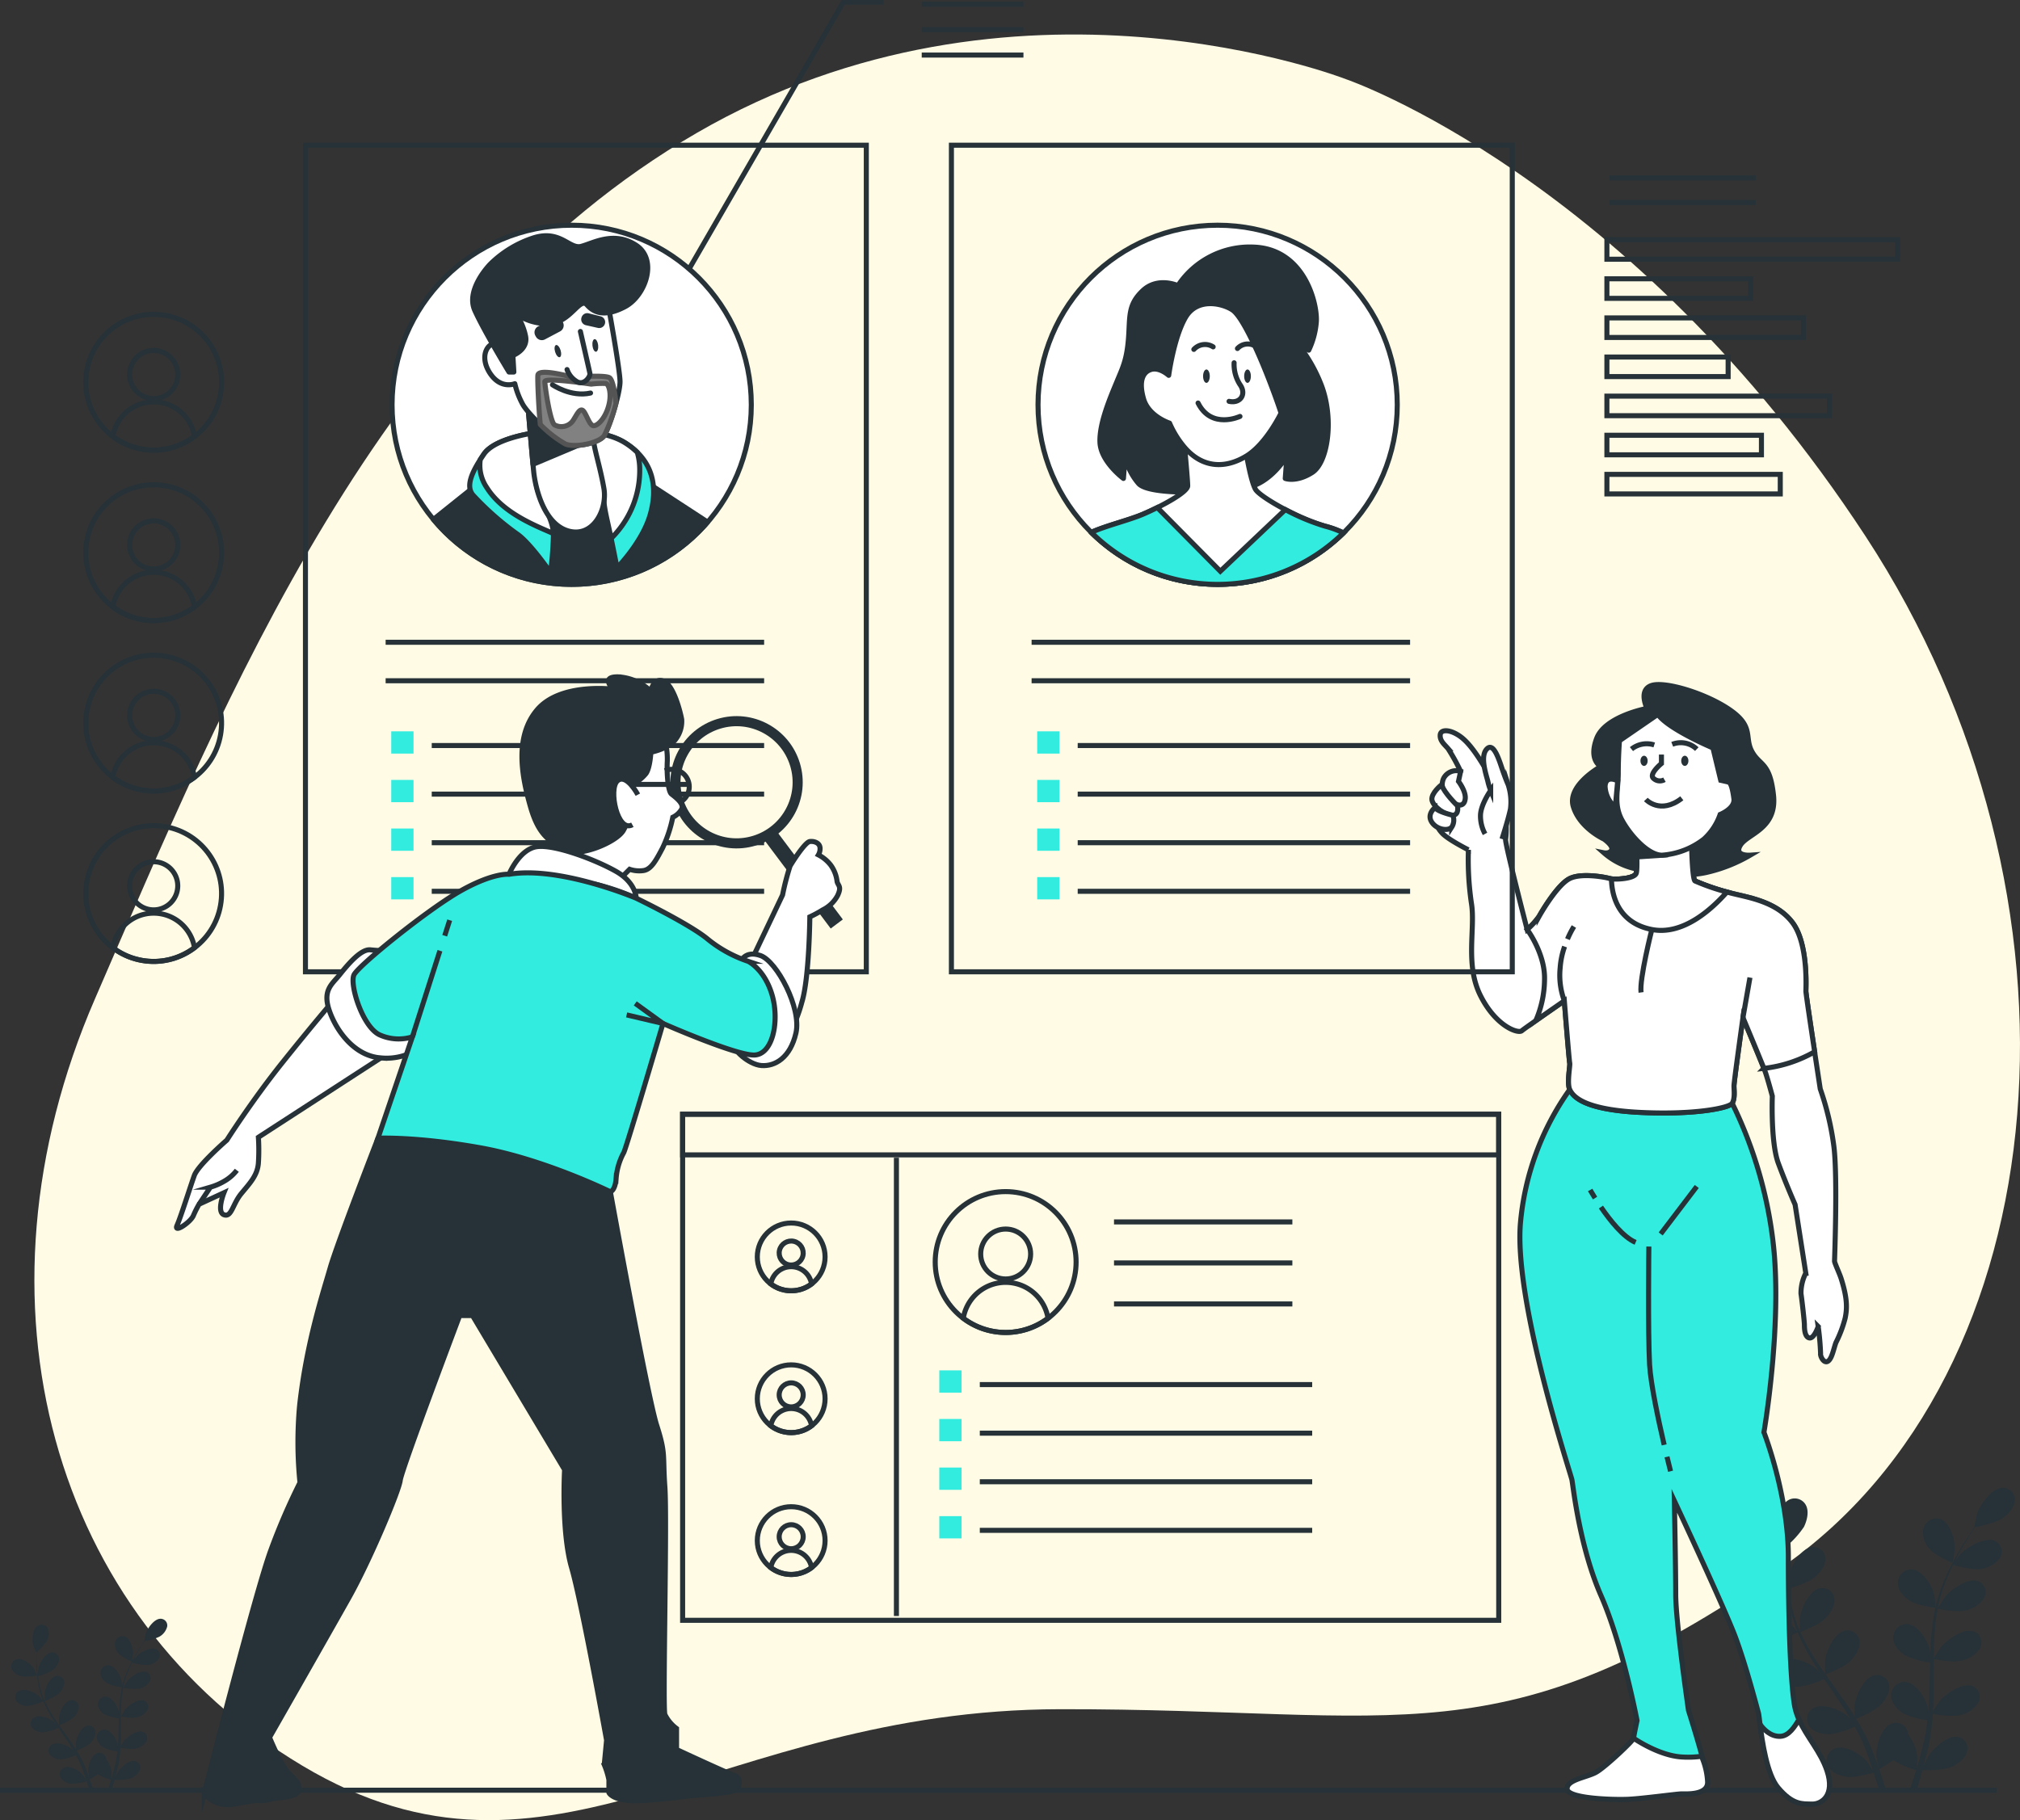 <svg id="Grupo_1018181" data-name="Grupo 1018181" xmlns="http://www.w3.org/2000/svg" xmlns:xlink="http://www.w3.org/1999/xlink" width="400" height="360.506" viewBox="0 0 400 360.506">
  <rect x="0" y="0" width="400" height="360.506" fill="#333333" stroke="none"/>
  <defs>
    <clipPath id="clip-path">
      <rect id="Rectángulo_385432" data-name="Rectángulo 385432" width="400" height="360.506" fill="none"/>
    </clipPath>
    <clipPath id="clip-path-3">
      <rect id="Rectángulo_385399" data-name="Rectángulo 385399" width="393.191" height="353.672" fill="none"/>
    </clipPath>
  </defs>
  <g id="Grupo_1018180" data-name="Grupo 1018180" clip-path="url(#clip-path)">
    <g id="Grupo_1018163" data-name="Grupo 1018163">
      <g id="Grupo_1018162" data-name="Grupo 1018162" clip-path="url(#clip-path)">
        <path id="Trazado_835860" data-name="Trazado 835860" d="M268.01,17.124S202.255-8.709,139.368,27.75s-93.1,111.47-119.156,171.5S11.754,321.585,61.3,351.147s81.6-11.088,149.994-11.2,87.07,10.547,142.787-27.983,63.439-132.975,16.755-204.318S268.01,17.124,268.01,17.124" transform="translate(-1.407 -1.412)" fill="#fffbe5"/>
      </g>
    </g>
    <g id="Grupo_1018165" data-name="Grupo 1018165">
      <g id="Grupo_1018164" data-name="Grupo 1018164" clip-path="url(#clip-path)">
        <line id="Línea_902" data-name="Línea 902" x2="395.352" transform="translate(0 354.579)" fill="none" stroke="#263238" stroke-miterlimit="10" stroke-width="1"/>
      </g>
    </g>
    <g id="Grupo_1018167" data-name="Grupo 1018167">
      <g id="Grupo_1018166" data-name="Grupo 1018166" clip-path="url(#clip-path)">
        <path id="Trazado_835862" data-name="Trazado 835862" d="M419.747,378.439c1.6.407,5.359-.259,5.361-.26.039-.007-1.052-2.24-1.138-2.373-1-1.532-3.888-3.865-5.984-3.26a2.6,2.6,0,0,0-1.722,3.371c.5,1.359,2.116,2.175,3.482,2.522" transform="translate(-71.256 -63.779)" fill="#263238"/>
        <path id="Trazado_835863" data-name="Trazado 835863" d="M443.419,414.673c.024.08.045.156.068.235l1.464.32c-.1-.318-.2-.641-.307-.974-.3-.941-.637-1.94-1-2.962a30.512,30.512,0,0,0,2.8-1.78,17.682,17.682,0,0,0,4.544,1.984c-.29.963-.581,1.9-.87,2.777-.2.606-.393,1.185-.584,1.744l1.423-.221c.125-.4.252-.806.38-1.229.3-.978.6-2.027.894-3.106a18.24,18.24,0,0,0,5.279-.422c1.363-.52,2.974-1.541,3.463-2.962a2.314,2.314,0,0,0-1.746-3.151c-2.1-.341-4.973,2.359-5.956,4.015-.059.1-.57,1.219-.882,1.93.119-.441.24-.869.356-1.324.237-.9.446-1.8.675-2.773q.14-.707.284-1.43c.105-.476.154-.987.235-1.486.162-1.158.268-2.335.348-3.521a17.016,17.016,0,0,0,5.085.326,5.778,5.778,0,0,0,3.854-2.446,2.327,2.327,0,0,0-1.215-3.4c-2-.648-5.239,1.623-6.462,3.131-.077.094-.835,1.265-1.239,1.914.042-.714.089-1.425.107-2.147.054-2.084.041-4.189.039-6.291,0-.644,0-1.285.01-1.928.284.056,3.666.717,5.26.359a5.778,5.778,0,0,0,3.854-2.446,2.327,2.327,0,0,0-1.215-3.4c-2-.648-5.239,1.623-6.462,3.131-.092.114-1.181,1.8-1.437,2.239.01-1.415.034-2.826.115-4.219a43.115,43.115,0,0,1,.676-5.631c.133.027,3.659.732,5.291.365a5.778,5.778,0,0,0,3.854-2.446,2.327,2.327,0,0,0-1.216-3.4c-2-.648-5.238,1.623-6.462,3.131-.1.119-1.266,1.932-1.454,2.274.022-.108.031-.222.053-.33a32.63,32.63,0,0,1,1.714-5.5c.393-.992.825-1.923,1.265-2.82a16.99,16.99,0,0,0,5.066.894,5.773,5.773,0,0,0,4.082-2.037,2.347,2.347,0,0,0-.813-3.533c-1.9-.862-5.355,1.065-6.734,2.444-.075.075-.755.914-1.242,1.532.206-.4.409-.821.613-1.2.763-1.437,1.551-2.713,2.258-3.837.407-.637.787-1.206,1.15-1.735a18.28,18.28,0,0,0,5.04-1.493c1.234-.785,2.6-2.1,2.769-3.575a2.327,2.327,0,0,0-2.43-2.671c-2.153.11-4.4,3.31-5,5.112-.052.156-.588,2.664-.549,2.657l.045-.007c-.358.5-.736,1.046-1.137,1.646-.733,1.114-1.551,2.378-2.348,3.806a46.57,46.57,0,0,0-2.355,4.712,33.208,33.208,0,0,0-1.856,5.536c-.006.022-.007.046-.013.068-.051-.6-.252-2.289-.283-2.415-.433-1.786-2.372-4.924-4.519-4.971a2.692,2.692,0,0,0-2.689,2.746c.026,1.469,1.268,2.749,2.428,3.5,1.309.845,4.749,1.327,5.023,1.364a43.2,43.2,0,0,0-.835,5.814c-.091,1.134-.148,2.277-.188,3.422-.061-.521-.12-.986-.136-1.05-.434-1.785-2.373-4.924-4.519-4.97a2.692,2.692,0,0,0-2.69,2.747c.026,1.469,1.268,2.749,2.428,3.5a16.475,16.475,0,0,0,4.874,1.342c-.011.439-.027.878-.036,1.318-.045,2.107-.08,4.208-.179,6.274-.035.728-.1,1.444-.156,2.161-.056-.462-.106-.851-.12-.909-.433-1.786-2.372-4.924-4.518-4.971a2.694,2.694,0,0,0-2.69,2.747c.025,1.468,1.268,2.749,2.428,3.5a15.839,15.839,0,0,0,4.735,1.32c-.084.734-.166,1.47-.281,2.18-.09.484-.141.954-.259,1.436s-.211.955-.316,1.425c-.235.9-.471,1.831-.723,2.705-.17.609-.344,1.187-.516,1.769.043-.724.1-2.142.088-2.261a8.829,8.829,0,0,0-1.794-4.4,2.752,2.752,0,0,0-.09-.534,2.42,2.42,0,0,0-3.314-1.586c-2.017.852-2.971,4.55-2.881,6.4.006.109.2,1.28.336,2.016-.149-.417-.288-.824-.447-1.251-.307-.846-.641-1.681-1-2.58l-.569-1.3c-.181-.437-.429-.873-.644-1.314-.52-1.012-1.1-2.011-1.708-3a18.251,18.251,0,0,0,4.6-2.461c1.048-1.013,2.11-2.568,1.95-4.02a2.371,2.371,0,0,0-3-2.07c-2.108.554-3.622,4.1-3.824,5.964-.012.116,0,1.459.017,2.195-.37-.593-.737-1.188-1.132-1.774-1.142-1.7-2.355-3.374-3.556-5.053-.369-.515-.728-1.032-1.091-1.547.279-.108,3.593-1.391,4.772-2.529,1.048-1.013,2.111-2.567,1.951-4.019a2.372,2.372,0,0,0-3-2.07c-2.108.554-3.622,4.1-3.825,5.964-.015.141,0,2.071.031,2.561-.8-1.137-1.584-2.278-2.308-3.437a39.707,39.707,0,0,1-2.626-4.866c.13-.05,3.594-1.374,4.8-2.54,1.048-1.013,2.11-2.567,1.95-4.019a2.372,2.372,0,0,0-3-2.07c-2.108.554-3.622,4.1-3.823,5.964-.016.147,0,2.224.035,2.6-.044-.1-.1-.194-.143-.292a29.558,29.558,0,0,1-1.648-5.313c-.225-1-.38-1.98-.51-2.934a18.579,18.579,0,0,0,4.908-2c1.15-.9,2.375-2.345,2.383-3.815a2.345,2.345,0,0,0-2.722-2.391c-2.144.329-4.042,3.72-4.452,5.561-.022.1-.135,1.135-.206,1.89-.051-.432-.113-.875-.153-1.29-.157-1.558-.2-3-.23-4.278-.01-.728,0-1.387.008-2a18.3,18.3,0,0,0,3.523-3.894c.623-1.289,1.058-3.076.364-4.342a2.5,2.5,0,0,0-3.633-.836c-1.808,1.241-1.929,5-1.429,6.768.044.152,1.01,2.445,1.041,2.419l.035-.031c-.024.593-.043,1.231-.049,1.925,0,1.283.011,2.732.134,4.3a41.375,41.375,0,0,0,.644,5.031,29.788,29.788,0,0,0,1.546,5.422c.008.021.02.041.028.061-.39-.457-1.525-1.7-1.624-1.78-1.395-1.2-4.869-2.668-6.759-1.556a2.486,2.486,0,0,0-.768,3.637c.86,1.16,2.669,1.519,4.1,1.5,1.619-.024,4.881-1.481,5.139-1.6a40.114,40.114,0,0,0,2.593,5.1c.568.956,1.171,1.9,1.788,2.837-.351-.383-.667-.724-.717-.766-1.4-1.2-4.87-2.669-6.759-1.556a2.485,2.485,0,0,0-.768,3.637c.859,1.161,2.669,1.52,4.1,1.5a18.166,18.166,0,0,0,5-1.536c.241.357.477.716.72,1.072,1.164,1.71,2.333,3.41,3.424,5.114.385.6.74,1.208,1.1,1.813-.312-.341-.577-.624-.622-.664-1.4-1.2-4.87-2.668-6.76-1.556a2.486,2.486,0,0,0-.768,3.637c.86,1.161,2.669,1.52,4.1,1.5a17.489,17.489,0,0,0,4.864-1.479c.347.632.7,1.264,1,1.894.2.435.422.838.594,1.287s.361.877.539,1.309c.311.845.636,1.716.917,2.55.2.578.38,1.133.561,1.692-.375-.6-1.138-1.766-1.213-1.856-1.178-1.4-4.349-3.378-6.374-2.548a2.547,2.547,0,0,0-1.322,3.516c.66,1.285,2.375,1.909,3.783,2.1,1.551.209,4.842-.713,5.253-.83.3.925.578,1.829.829,2.687" transform="translate(-71.549 -60.891)" fill="#263238"/>
        <path id="Trazado_835864" data-name="Trazado 835864" d="M465.3,371.684c.035.015.438-2.509.444-2.669.076-1.862-.9-5.437-2.927-6.034a2.721,2.721,0,0,0-3.3,2.006,4.8,4.8,0,0,0,1.347,4.053c1.051,1.211,4.434,2.642,4.436,2.644" transform="translate(-78.673 -62.141)" fill="#263238"/>
        <path id="Trazado_835865" data-name="Trazado 835865" d="M4.758,399.911a10.853,10.853,0,0,0,3.062-.148c.022,0-.6-1.28-.65-1.356-.569-.874-2.221-2.207-3.418-1.861a1.482,1.482,0,0,0-.984,1.925,2.789,2.789,0,0,0,1.989,1.44" transform="translate(-0.459 -67.896)" fill="#263238"/>
        <path id="Trazado_835866" data-name="Trazado 835866" d="M18.279,420.6l.039.134.835.183c-.056-.182-.114-.366-.175-.556-.17-.538-.364-1.108-.569-1.692a17.261,17.261,0,0,0,1.6-1.016,10.1,10.1,0,0,0,2.6,1.133c-.166.55-.332,1.084-.5,1.586q-.169.518-.333,1l.812-.126c.072-.229.144-.461.217-.7.171-.559.341-1.158.511-1.774a10.4,10.4,0,0,0,3.015-.241,3.284,3.284,0,0,0,1.977-1.692,1.321,1.321,0,0,0-1-1.8c-1.2-.195-2.84,1.347-3.4,2.293-.033.056-.326.7-.5,1.1.068-.252.137-.5.2-.756.135-.514.254-1.03.385-1.585q.081-.4.162-.815c.06-.272.089-.564.134-.849.093-.662.153-1.334.2-2.011a9.724,9.724,0,0,0,2.9.186,3.3,3.3,0,0,0,2.2-1.4,1.329,1.329,0,0,0-.694-1.943c-1.143-.37-2.992.927-3.69,1.788-.043.054-.477.723-.707,1.093.024-.407.051-.814.06-1.226.031-1.189.024-2.393.022-3.593,0-.368,0-.734.006-1.1a10.229,10.229,0,0,0,3,.2,3.3,3.3,0,0,0,2.2-1.4,1.329,1.329,0,0,0-.694-1.943c-1.144-.37-2.992.927-3.69,1.788-.052.065-.674,1.028-.82,1.279.006-.808.019-1.614.066-2.41a24.4,24.4,0,0,1,.386-3.216,10.419,10.419,0,0,0,3.022.209,3.3,3.3,0,0,0,2.2-1.4,1.33,1.33,0,0,0-.694-1.943c-1.144-.37-2.992.927-3.69,1.788-.055.067-.724,1.1-.831,1.3.012-.062.017-.127.031-.188a18.578,18.578,0,0,1,.979-3.138c.225-.567.471-1.1.723-1.611a9.715,9.715,0,0,0,2.893.51A3.3,3.3,0,0,0,32,394.9a1.341,1.341,0,0,0-.464-2.018c-1.087-.491-3.059.609-3.847,1.4-.042.043-.431.522-.709.874.117-.23.234-.468.35-.687.436-.82.886-1.549,1.29-2.191.233-.364.45-.689.656-.99a10.472,10.472,0,0,0,2.878-.853,3.215,3.215,0,0,0,1.581-2.042,1.328,1.328,0,0,0-1.387-1.526c-1.23.063-2.512,1.89-2.858,2.919-.03.089-.336,1.522-.313,1.518l.026,0c-.2.288-.421.6-.65.941-.419.636-.885,1.358-1.341,2.173a26.612,26.612,0,0,0-1.345,2.692,19,19,0,0,0-1.061,3.162c0,.012,0,.026-.007.039-.029-.346-.144-1.308-.162-1.38-.248-1.019-1.355-2.812-2.581-2.839a1.538,1.538,0,0,0-1.537,1.569,2.715,2.715,0,0,0,1.387,2,9.889,9.889,0,0,0,2.869.779,24.72,24.72,0,0,0-.477,3.321c-.052.647-.084,1.3-.107,1.954-.036-.3-.069-.564-.078-.6-.248-1.02-1.355-2.813-2.581-2.839A1.538,1.538,0,0,0,20,403.831a2.716,2.716,0,0,0,1.387,2,9.4,9.4,0,0,0,2.784.766c-.007.251-.016.5-.021.753-.026,1.2-.046,2.4-.1,3.584-.019.415-.055.825-.089,1.234-.031-.264-.06-.486-.069-.519-.247-1.02-1.354-2.812-2.58-2.839a1.537,1.537,0,0,0-1.537,1.569,2.715,2.715,0,0,0,1.387,2,9.048,9.048,0,0,0,2.7.754c-.048.419-.094.84-.16,1.245-.051.277-.081.544-.148.82l-.181.814c-.134.514-.269,1.045-.412,1.545-.1.347-.2.678-.3,1.01.024-.414.056-1.223.05-1.291a5.043,5.043,0,0,0-1.024-2.512,1.574,1.574,0,0,0-.051-.3,1.383,1.383,0,0,0-1.894-.906c-1.151.487-1.7,2.6-1.645,3.656,0,.062.115.731.192,1.151-.085-.238-.164-.47-.255-.714-.176-.484-.366-.961-.569-1.474l-.325-.739c-.1-.249-.245-.5-.368-.751-.3-.578-.628-1.149-.975-1.716a10.4,10.4,0,0,0,2.628-1.406,3.1,3.1,0,0,0,1.114-2.3,1.354,1.354,0,0,0-1.711-1.183c-1.2.317-2.069,2.344-2.185,3.406-.007.066,0,.833.01,1.253-.211-.338-.421-.678-.646-1.013-.652-.969-1.344-1.927-2.031-2.887-.211-.293-.416-.588-.623-.883a11.027,11.027,0,0,0,2.726-1.445,3.109,3.109,0,0,0,1.114-2.3,1.354,1.354,0,0,0-1.711-1.182c-1.2.316-2.069,2.343-2.184,3.406-.008.08,0,1.183.017,1.462-.456-.65-.9-1.3-1.318-1.962a22.682,22.682,0,0,1-1.5-2.78,11.185,11.185,0,0,0,2.742-1.451,3.1,3.1,0,0,0,1.114-2.3,1.354,1.354,0,0,0-1.711-1.182c-1.2.316-2.069,2.343-2.185,3.406-.008.084,0,1.27.02,1.484-.025-.056-.057-.11-.081-.167a16.816,16.816,0,0,1-.941-3.035c-.128-.574-.218-1.13-.292-1.675a10.633,10.633,0,0,0,2.8-1.141,3.165,3.165,0,0,0,1.36-2.178,1.338,1.338,0,0,0-1.555-1.366c-1.224.188-2.308,2.124-2.543,3.176-.013.057-.077.648-.117,1.079-.03-.246-.065-.5-.088-.737-.09-.89-.115-1.714-.132-2.443-.006-.416,0-.791,0-1.144a10.419,10.419,0,0,0,2.012-2.224,2.9,2.9,0,0,0,.208-2.48,1.43,1.43,0,0,0-2.075-.478c-1.032.709-1.1,2.858-.815,3.865.025.087.577,1.4.594,1.382l.02-.017c-.014.339-.025.7-.028,1.1,0,.733.007,1.56.076,2.456a23.817,23.817,0,0,0,.368,2.873,17.082,17.082,0,0,0,.883,3.1c0,.012.012.023.017.035-.223-.261-.872-.968-.928-1.017-.8-.683-2.78-1.523-3.86-.889a1.42,1.42,0,0,0-.438,2.078,2.918,2.918,0,0,0,2.344.856,10.913,10.913,0,0,0,2.935-.913,22.759,22.759,0,0,0,1.481,2.911c.323.546.668,1.085,1.021,1.62-.2-.219-.381-.413-.409-.438-.8-.683-2.781-1.524-3.86-.888a1.419,1.419,0,0,0-.439,2.077,2.919,2.919,0,0,0,2.345.856,10.377,10.377,0,0,0,2.854-.878c.138.2.273.409.411.612.665.976,1.332,1.948,1.956,2.921.22.343.423.69.627,1.035-.178-.194-.33-.356-.356-.379-.8-.683-2.78-1.524-3.86-.889a1.42,1.42,0,0,0-.438,2.078,2.915,2.915,0,0,0,2.344.855,9.995,9.995,0,0,0,2.778-.844c.2.361.4.722.572,1.082.113.249.24.478.339.735l.308.748c.177.483.363.98.523,1.456.114.331.216.647.321.966-.215-.344-.651-1.008-.694-1.059-.673-.8-2.484-1.929-3.64-1.454a1.454,1.454,0,0,0-.755,2.008,2.839,2.839,0,0,0,2.161,1.2,10.592,10.592,0,0,0,3-.475c.17.529.33,1.045.473,1.535" transform="translate(-0.627 -66.246)" fill="#263238"/>
        <path id="Trazado_835867" data-name="Trazado 835867" d="M30.776,396.052c.02.008.249-1.433.254-1.525.044-1.063-.516-3.105-1.672-3.446a1.554,1.554,0,0,0-1.885,1.145,2.735,2.735,0,0,0,.769,2.315,9.643,9.643,0,0,0,2.534,1.511" transform="translate(-4.695 -66.96)" fill="#263238"/>
      </g>
    </g>
    <g id="Grupo_1018169" data-name="Grupo 1018169">
      <g id="Grupo_1018168" data-name="Grupo 1018168" clip-path="url(#clip-path)">
        <circle id="Elipse_5854" data-name="Elipse 5854" cx="13.446" cy="13.446" r="13.446" transform="translate(14.93 86.727) rotate(-80.411)" fill="none" stroke="#263238" stroke-miterlimit="10" stroke-width="1"/>
        <path id="Trazado_835868" data-name="Trazado 835868" d="M40.5,88.519a4.766,4.766,0,1,1-4.765-4.765A4.766,4.766,0,0,1,40.5,88.519Z" transform="translate(-5.302 -14.342)" fill="none" stroke="#263238" stroke-miterlimit="10" stroke-width="1"/>
        <path id="Trazado_835869" data-name="Trazado 835869" d="M35.044,105.6a13.37,13.37,0,0,0,8.086-2.722,8.2,8.2,0,0,0-16.172,0A13.37,13.37,0,0,0,35.044,105.6Z" transform="translate(-4.616 -16.444)" fill="none" stroke="#263238" stroke-miterlimit="10" stroke-width="1"/>
        <circle id="Elipse_5855" data-name="Elipse 5855" cx="13.446" cy="13.446" r="13.446" transform="translate(14.93 120.484) rotate(-80.411)" fill="none" stroke="#263238" stroke-miterlimit="10" stroke-width="1"/>
        <path id="Trazado_835870" data-name="Trazado 835870" d="M40.5,129.251a4.766,4.766,0,1,1-4.765-4.765A4.766,4.766,0,0,1,40.5,129.251Z" transform="translate(-5.302 -21.317)" fill="none" stroke="#263238" stroke-miterlimit="10" stroke-width="1"/>
        <path id="Trazado_835871" data-name="Trazado 835871" d="M35.044,146.331a13.365,13.365,0,0,0,8.086-2.722,8.2,8.2,0,0,0-16.172,0A13.365,13.365,0,0,0,35.044,146.331Z" transform="translate(-4.616 -23.419)" fill="none" stroke="#263238" stroke-miterlimit="10" stroke-width="1"/>
        <circle id="Elipse_5856" data-name="Elipse 5856" cx="13.446" cy="13.446" r="13.446" transform="translate(14.853 154.131) rotate(-80.008)" fill="none" stroke="#263238" stroke-miterlimit="10" stroke-width="1"/>
        <path id="Trazado_835872" data-name="Trazado 835872" d="M40.5,169.982a4.766,4.766,0,1,1-4.765-4.765A4.765,4.765,0,0,1,40.5,169.982Z" transform="translate(-5.302 -28.292)" fill="none" stroke="#263238" stroke-miterlimit="10" stroke-width="1"/>
        <path id="Trazado_835873" data-name="Trazado 835873" d="M35.044,187.063a13.365,13.365,0,0,0,8.086-2.722,8.2,8.2,0,0,0-16.172,0A13.365,13.365,0,0,0,35.044,187.063Z" transform="translate(-4.616 -30.394)" fill="none" stroke="#263238" stroke-miterlimit="10" stroke-width="1"/>
        <circle id="Elipse_5857" data-name="Elipse 5857" cx="13.446" cy="13.446" r="13.446" transform="translate(14.853 187.888) rotate(-80.008)" fill="none" stroke="#263238" stroke-miterlimit="10" stroke-width="1"/>
        <path id="Trazado_835874" data-name="Trazado 835874" d="M40.5,210.714a4.766,4.766,0,1,1-4.765-4.765A4.766,4.766,0,0,1,40.5,210.714Z" transform="translate(-5.302 -35.267)" fill="none" stroke="#263238" stroke-miterlimit="10" stroke-width="1"/>
        <path id="Trazado_835875" data-name="Trazado 835875" d="M35.044,227.795a13.365,13.365,0,0,0,8.086-2.722,8.2,8.2,0,0,0-16.172,0A13.365,13.365,0,0,0,35.044,227.795Z" transform="translate(-4.616 -37.369)" fill="none" stroke="#263238" stroke-miterlimit="10" stroke-width="1"/>
        <rect id="Rectángulo_385403" data-name="Rectángulo 385403" width="57.552" height="3.874" transform="translate(318.198 47.472)" fill="none" stroke="#263238" stroke-miterlimit="10" stroke-width="1"/>
        <rect id="Rectángulo_385404" data-name="Rectángulo 385404" width="28.483" height="3.874" transform="translate(318.198 55.22)" fill="none" stroke="#263238" stroke-miterlimit="10" stroke-width="1"/>
        <rect id="Rectángulo_385405" data-name="Rectángulo 385405" width="38.917" height="3.874" transform="translate(318.198 62.967)" fill="none" stroke="#263238" stroke-miterlimit="10" stroke-width="1"/>
        <rect id="Rectángulo_385406" data-name="Rectángulo 385406" width="24.008" height="3.874" transform="translate(318.198 70.715)" fill="none" stroke="#263238" stroke-miterlimit="10" stroke-width="1"/>
        <rect id="Rectángulo_385407" data-name="Rectángulo 385407" width="44.084" height="3.874" transform="translate(318.197 78.462)" fill="none" stroke="#263238" stroke-miterlimit="10" stroke-width="1"/>
        <rect id="Rectángulo_385408" data-name="Rectángulo 385408" width="30.603" height="3.874" transform="translate(318.197 86.21)" fill="none" stroke="#263238" stroke-miterlimit="10" stroke-width="1"/>
        <rect id="Rectángulo_385409" data-name="Rectángulo 385409" width="34.33" height="3.874" transform="translate(318.198 93.957)" fill="none" stroke="#263238" stroke-miterlimit="10" stroke-width="1"/>
        <line id="Línea_903" data-name="Línea 903" x2="28.957" transform="translate(318.703 40.112)" fill="none" stroke="#263238" stroke-miterlimit="10" stroke-width="1"/>
        <line id="Línea_904" data-name="Línea 904" x2="28.957" transform="translate(318.703 35.238)" fill="none" stroke="#263238" stroke-miterlimit="10" stroke-width="1"/>
        <path id="Trazado_835876" data-name="Trazado 835876" d="M162,57.154,194.734.5h7.973" transform="translate(-27.741 -0.086)" fill="none" stroke="#263238" stroke-miterlimit="10" stroke-width="1"/>
        <line id="Línea_905" data-name="Línea 905" x2="20.144" transform="translate(182.52 0.834)" fill="none" stroke="#263238" stroke-miterlimit="10" stroke-width="1"/>
        <line id="Línea_906" data-name="Línea 906" x2="20.144" transform="translate(182.52 5.87)" fill="none" stroke="#263238" stroke-miterlimit="10" stroke-width="1"/>
        <line id="Línea_907" data-name="Línea 907" x2="20.144" transform="translate(182.52 10.906)" fill="none" stroke="#263238" stroke-miterlimit="10" stroke-width="1"/>
      </g>
    </g>
    <g id="Grupo_1018171" data-name="Grupo 1018171">
      <g id="Grupo_1018170" data-name="Grupo 1018170" clip-path="url(#clip-path)">
        <path id="Trazado_835877" data-name="Trazado 835877" d="M390.488,168.324s-8.309,1.543-9.971,5.935.831,5.578.831,5.578-6.766,3.68-5.46,7.953,6.053,6.41,6.053,6.41,1.9,1.306,1.543,2.137-1.543.593-1.543.593a14.093,14.093,0,0,0,5.935,3.086c3.561.831,9.258,1.9,14.244.831A30.434,30.434,0,0,0,410.9,197.4s-3.323.238-1.9-2.017,7.24-3.2,6.528-9.852-2.73-5.816-4.273-8.665.475-4.866-4.273-8.19-13.057-5.816-15.668-4.867-.831,4.511-.831,4.511" transform="translate(-64.339 -28.017)" fill="#263238"/>
        <path id="Trazado_835878" data-name="Trazado 835878" d="M390.488,168.324s-8.309,1.543-9.971,5.935.831,5.578.831,5.578-6.766,3.68-5.46,7.953,6.053,6.41,6.053,6.41,1.9,1.306,1.543,2.137-1.543.593-1.543.593a14.093,14.093,0,0,0,5.935,3.086c3.561.831,9.258,1.9,14.244.831A30.434,30.434,0,0,0,410.9,197.4s-3.323.238-1.9-2.017,7.24-3.2,6.528-9.852-2.73-5.816-4.273-8.665.475-4.866-4.273-8.19-13.057-5.816-15.668-4.867S390.488,168.324,390.488,168.324Z" transform="translate(-64.339 -28.017)" fill="none" stroke="#263238" stroke-miterlimit="10" stroke-width="1"/>
        <path id="Trazado_835879" data-name="Trazado 835879" d="M373.025,259.982a53.826,53.826,0,0,0-9.778,26.655c-1.209,15.717,9.942,49.3,10.21,50.645s1.478,13.165,5.776,22.971,7.12,24.719,7.12,24.719-.672,3.09-.672,3.493-5.508,5.642-7.388,6.716-5.911,1.478-5.776,3.359,9.135,2.149,12.091,2.015,9.672-1.075,10.612-1.075,5.239.269,5.105-2.417-3.784-14.105-3.784-14.105-2.53-17.464-2.53-22.972-.268-18.538-.268-18.538,9.941,21.225,12.091,27,4.3,14.105,4.567,15.046.941,11.284,3.9,14.778,4.847,3.177,6.653,3.237c1.98.066,4.631-1.759,3.019-6.6s-5.642-8.195-6.449-13.031-1.209-16.927-1.209-29.286-4.836-24.719-4.836-24.719,3.627-20.957,1.88-37.077a84.861,84.861,0,0,0-8.164-28.09l-.433-1.734-30.629-2.955Z" transform="translate(-62.187 -44.184)" fill="#33ece0"/>
        <path id="Trazado_835880" data-name="Trazado 835880" d="M373.025,259.982a53.826,53.826,0,0,0-9.778,26.655c-1.209,15.717,9.942,49.3,10.21,50.645s1.478,13.165,5.776,22.971,7.12,24.719,7.12,24.719-.672,3.09-.672,3.493-5.508,5.642-7.388,6.716-5.911,1.478-5.776,3.359,9.135,2.149,12.091,2.015,9.672-1.075,10.612-1.075,5.239.269,5.105-2.417-3.784-14.105-3.784-14.105-2.53-17.464-2.53-22.972-.268-18.538-.268-18.538,9.941,21.225,12.091,27,4.3,14.105,4.567,15.046.941,11.284,3.9,14.778,4.847,3.177,6.653,3.237c1.98.066,4.631-1.759,3.019-6.6s-5.642-8.195-6.449-13.031-1.209-16.927-1.209-29.286-4.836-24.719-4.836-24.719,3.627-20.957,1.88-37.077a84.861,84.861,0,0,0-8.164-28.09l-.433-1.734-30.629-2.955Z" transform="translate(-62.187 -44.184)" fill="none" stroke="#263238" stroke-miterlimit="10" stroke-width="1"/>
        <path id="Trazado_835881" data-name="Trazado 835881" d="M396.992,337.2c-1.141-4.9-2.674-12.047-2.888-15.892-.346-6.228-.145-23.395-.145-23.395" transform="translate(-67.452 -51.016)" fill="none" stroke="#263238" stroke-miterlimit="10" stroke-width="1"/>
        <path id="Trazado_835882" data-name="Trazado 835882" d="M399.011,351.024s-.285-1.114-.706-2.861" transform="translate(-68.207 -59.62)" fill="none" stroke="#263238" stroke-miterlimit="10" stroke-width="1"/>
        <path id="Trazado_835883" data-name="Trazado 835883" d="M382.515,288.474c1.794,2.628,4.45,5.989,6.871,7" transform="translate(-65.503 -49.399)" fill="none" stroke="#263238" stroke-miterlimit="10" stroke-width="1"/>
        <path id="Trazado_835884" data-name="Trazado 835884" d="M379.95,284.391s.36.643.967,1.611" transform="translate(-65.063 -48.7)" fill="none" stroke="#263238" stroke-miterlimit="10" stroke-width="1"/>
        <line id="Línea_908" data-name="Línea 908" y1="9.403" x2="7.147" transform="translate(328.848 234.999)" fill="none" stroke="#263238" stroke-miterlimit="10" stroke-width="1"/>
        <path id="Trazado_835885" data-name="Trazado 835885" d="M401.048,419a19.123,19.123,0,0,1-3.707.145c-4.66-.186-9.725-3.723-9.725-3.723,0,.4-5.508,5.642-7.388,6.717s-5.911,1.478-5.776,3.358,9.135,2.15,12.091,2.015,9.672-1.074,10.612-1.074,5.239.269,5.105-2.418a14.279,14.279,0,0,0-1.211-5.02" transform="translate(-64.121 -71.137)" fill="#fff"/>
        <path id="Trazado_835886" data-name="Trazado 835886" d="M401.048,419a19.123,19.123,0,0,1-3.707.145c-4.66-.186-9.725-3.723-9.725-3.723,0,.4-5.508,5.642-7.388,6.717s-5.911,1.478-5.776,3.358,9.135,2.15,12.091,2.015,9.672-1.074,10.612-1.074,5.239.269,5.105-2.418A14.279,14.279,0,0,0,401.048,419Z" transform="translate(-64.121 -71.137)" fill="none" stroke="#263238" stroke-miterlimit="10" stroke-width="1"/>
        <path id="Trazado_835887" data-name="Trazado 835887" d="M428.237,410.957c-.841,1.417-1.969,3.208-3.614,3.318-2.017.134-3.448-1.473-4.092-2.382.441,3.468,1.372,9.947,3.59,12.567,2.955,3.493,4.847,3.177,6.653,3.238,1.98.065,4.631-1.76,3.019-6.6-1.272-3.817-4.046-6.716-5.557-10.146" transform="translate(-72.013 -70.373)" fill="#fff"/>
        <path id="Trazado_835888" data-name="Trazado 835888" d="M428.237,410.957c-.841,1.417-1.969,3.208-3.614,3.318-2.017.134-3.448-1.473-4.092-2.382.441,3.468,1.372,9.947,3.59,12.567,2.955,3.493,4.847,3.177,6.653,3.238,1.98.065,4.631-1.76,3.019-6.6C432.521,417.285,429.748,414.386,428.237,410.957Z" transform="translate(-72.013 -70.373)" fill="none" stroke="#263238" stroke-miterlimit="10" stroke-width="1"/>
        <path id="Trazado_835889" data-name="Trazado 835889" d="M382.7,194.782s.475,6.884.119,8.072-4.51,1.3-5.223,1.067-5.578-1.187-7.952,0-5.461,6.41-6.054,7.478a13.937,13.937,0,0,1-2.374,2.611s-4.273-16.5-4.273-17.8a17.166,17.166,0,0,0-1.9-10.327c-2.73-5.1-4.866-8.427-6.884-9.969s-4.035-1.662-4.155-.475.831,1.9,1.543,2.729a38.939,38.939,0,0,1,2.493,4.51s-4.392,7.241-4.51,8.9-.356,2.018.83,3.323,5.223,3.323,5.223,3.323a59.428,59.428,0,0,0,.593,10.564c.831,4.986-1.305,12.107,1.78,18.28s7.478,7.6,8.191,7,8.428-5.936,8.428-5.936.949,11.87,1.068,12.345-.594,3.917,0,5.222,2.611,3.918,13.531,4.511,18.042-.831,18.635-1.78.356-2.611.356-3.443,1.781-13.53,1.781-13.53,3.917,9.376,4.392,10.682,1.425,4.866,1.425,4.866-.356,9.14,1.187,13.294,3.323,8.19,3.323,8.19l2.118,13.583a8.759,8.759,0,0,0-.95,4.036c.238,1.662.676,5.585.676,6.178s0,2.374.95,2.611,1.781-2.255,1.781-2.255a52.248,52.248,0,0,1,.474,5.341c-.118.712,1.11,2.944,2.137.593.384-.877.713-2.374.95-2.848a23.877,23.877,0,0,0,1.781-4.748c.356-1.78.515-3.7-.8-7.841-.32-1.012-1.305-3.086-1.305-3.442s.612-16.313-.1-22.486a56.608,56.608,0,0,0-2.731-11.632s-2.848-18.635-2.848-19.347.475-9.377-2.611-13.53-8.546-4.987-11.87-5.817a46.961,46.961,0,0,1-7.478-2.492c-.593-.357-.712-8.191-.712-8.191Z" transform="translate(-58.81 -29.905)" fill="#fff"/>
        <path id="Trazado_835890" data-name="Trazado 835890" d="M382.7,194.782s.475,6.884.119,8.072-4.51,1.3-5.223,1.067-5.578-1.187-7.952,0-5.461,6.41-6.054,7.478a13.937,13.937,0,0,1-2.374,2.611s-4.273-16.5-4.273-17.8a17.166,17.166,0,0,0-1.9-10.327c-2.73-5.1-4.866-8.427-6.884-9.969s-4.035-1.662-4.155-.475.831,1.9,1.543,2.729a38.939,38.939,0,0,1,2.493,4.51s-4.392,7.241-4.51,8.9-.356,2.018.83,3.323,5.223,3.323,5.223,3.323a59.428,59.428,0,0,0,.593,10.564c.831,4.986-1.305,12.107,1.78,18.28s7.478,7.6,8.191,7,8.428-5.936,8.428-5.936.949,11.87,1.068,12.345-.594,3.917,0,5.222,2.611,3.918,13.531,4.511,18.042-.831,18.635-1.78.356-2.611.356-3.443,1.781-13.53,1.781-13.53,3.917,9.376,4.392,10.682,1.425,4.866,1.425,4.866-.356,9.14,1.187,13.294,3.323,8.19,3.323,8.19l2.118,13.583a8.759,8.759,0,0,0-.95,4.036c.238,1.662.676,5.585.676,6.178s0,2.374.95,2.611,1.781-2.255,1.781-2.255a52.248,52.248,0,0,1,.474,5.341c-.118.712,1.11,2.944,2.137.593.384-.877.713-2.374.95-2.848a23.877,23.877,0,0,0,1.781-4.748c.356-1.78.515-3.7-.8-7.841-.32-1.012-1.305-3.086-1.305-3.442s.612-16.313-.1-22.486a56.608,56.608,0,0,0-2.731-11.632s-2.848-18.635-2.848-19.347.475-9.377-2.611-13.53-8.546-4.987-11.87-5.817a46.961,46.961,0,0,1-7.478-2.492c-.593-.357-.712-8.191-.712-8.191Z" transform="translate(-58.81 -29.905)" fill="none" stroke="#263238" stroke-miterlimit="10" stroke-width="1"/>
        <path id="Trazado_835891" data-name="Trazado 835891" d="M366.595,236.243c2.468-1.735,5.66-3.945,5.66-3.945s.95,11.869,1.068,12.344-.593,3.917,0,5.223,2.611,3.917,13.531,4.51,18.042-.831,18.635-1.78.356-2.611.356-3.443,1.78-13.531,1.78-13.531,3.165,7.577,4.15,10.055a26.137,26.137,0,0,0,10.046-3.288c-.8-5.3-1.733-11.583-1.733-11.99,0-.712.475-9.377-2.611-13.531s-8.546-4.986-11.87-5.816a46.843,46.843,0,0,1-7.478-2.493c-.593-.356-.712-8.19-.712-8.19l-11.039-1.425s.475,6.885.119,8.071-4.511,1.306-5.223,1.068-5.579-1.187-7.953,0-5.46,6.41-6.054,7.478a13.966,13.966,0,0,1-2.374,2.611s3.561,4.748,3.442,9.852a20.941,20.941,0,0,1-1.742,8.218" transform="translate(-62.485 -34.068)" fill="#fff"/>
        <path id="Trazado_835892" data-name="Trazado 835892" d="M366.595,236.243c2.468-1.735,5.66-3.945,5.66-3.945s.95,11.869,1.068,12.344-.593,3.917,0,5.223,2.611,3.917,13.531,4.51,18.042-.831,18.635-1.78.356-2.611.356-3.443,1.78-13.531,1.78-13.531,3.165,7.577,4.15,10.055a26.137,26.137,0,0,0,10.046-3.288c-.8-5.3-1.733-11.583-1.733-11.99,0-.712.475-9.377-2.611-13.531s-8.546-4.986-11.87-5.816a46.843,46.843,0,0,1-7.478-2.493c-.593-.356-.712-8.19-.712-8.19l-11.039-1.425s.475,6.885.119,8.071-4.511,1.306-5.223,1.068-5.579-1.187-7.953,0-5.46,6.41-6.054,7.478a13.966,13.966,0,0,1-2.374,2.611s3.561,4.748,3.442,9.852A20.941,20.941,0,0,1,366.595,236.243Z" transform="translate(-62.485 -34.068)" fill="none" stroke="#263238" stroke-miterlimit="10" stroke-width="1"/>
        <path id="Trazado_835893" data-name="Trazado 835893" d="M407.9,210.746a43.016,43.016,0,0,1-6.318-2.186c-.593-.356-.712-8.191-.712-8.191l-11.039-1.424s.475,6.884.119,8.071c-.322,1.071-3.729,1.271-4.915,1.125.037,2.635.915,8.651,8,10.032,6.093,1.187,11.761-3.9,14.865-7.428" transform="translate(-65.933 -34.068)" fill="#fff"/>
        <path id="Trazado_835894" data-name="Trazado 835894" d="M407.9,210.746a43.016,43.016,0,0,1-6.318-2.186c-.593-.356-.712-8.191-.712-8.191l-11.039-1.424s.475,6.884.119,8.071c-.322,1.071-3.729,1.271-4.915,1.125.037,2.635.915,8.651,8,10.032C399.125,219.361,404.793,214.271,407.9,210.746Z" transform="translate(-65.933 -34.068)" fill="none" stroke="#263238" stroke-miterlimit="10" stroke-width="1"/>
        <path id="Trazado_835895" data-name="Trazado 835895" d="M396.041,203.455l-4.7.322-.522-4.832Z" transform="translate(-66.924 -34.068)" fill="#263238"/>
        <path id="Trazado_835896" data-name="Trazado 835896" d="M396.041,203.455l-4.7.322-.522-4.832Z" transform="translate(-66.924 -34.068)" fill="none" stroke="#263238" stroke-miterlimit="10" stroke-width="1"/>
        <path id="Trazado_835897" data-name="Trazado 835897" d="M394.236,222.147S391.743,232,392.1,234.61" transform="translate(-67.138 -38.041)" fill="none" stroke="#263238" stroke-miterlimit="10" stroke-width="1"/>
        <path id="Trazado_835898" data-name="Trazado 835898" d="M374.527,223.923a19.481,19.481,0,0,1,1.276-2.493" transform="translate(-64.135 -37.918)" fill="none" stroke="#263238" stroke-miterlimit="10" stroke-width="1"/>
        <path id="Trazado_835899" data-name="Trazado 835899" d="M373.6,236.968a14.575,14.575,0,0,1-.831-6.528,15.812,15.812,0,0,1,.882-4.223" transform="translate(-63.827 -38.738)" fill="none" stroke="#263238" stroke-miterlimit="10" stroke-width="1"/>
        <line id="Línea_909" data-name="Línea 909" y1="7.93" x2="1.386" transform="translate(345.14 193.624)" fill="none" stroke="#263238" stroke-miterlimit="10" stroke-width="1"/>
        <path id="Trazado_835900" data-name="Trazado 835900" d="M394.442,170.73l-7.6,5.223s-.238,3.085-.238,6.41-.95,6.172.713,9.258,5.222,7,7.953,7a15.316,15.316,0,0,0,8.308-3.2,11.79,11.79,0,0,0,3.2-4.866s2.968-1.187,2.73-3.086-.593-3.2-1.068-3.323-1.543-.356-1.543-.356l-1.543-6.41s-8.783-3.679-10.92-6.647" transform="translate(-66.157 -29.236)" fill="#fff"/>
        <path id="Trazado_835901" data-name="Trazado 835901" d="M394.442,170.73l-7.6,5.223s-.238,3.085-.238,6.41-.95,6.172.713,9.258,5.222,7,7.953,7a15.316,15.316,0,0,0,8.308-3.2,11.79,11.79,0,0,0,3.2-4.866s2.968-1.187,2.73-3.086-.593-3.2-1.068-3.323-1.543-.356-1.543-.356l-1.543-6.41S396.579,173.7,394.442,170.73Z" transform="translate(-66.157 -29.236)" fill="none" stroke="#263238" stroke-miterlimit="10" stroke-width="1"/>
        <path id="Trazado_835902" data-name="Trazado 835902" d="M396.605,180.326v1.78s-2.611,2.137-1.543,2.968a1.834,1.834,0,0,0,2.137.237" transform="translate(-67.607 -30.879)" fill="none" stroke="#263238" stroke-miterlimit="10" stroke-width="1"/>
        <path id="Trazado_835903" data-name="Trazado 835903" d="M393.253,191.018s2.848,3.086,7.122-.237" transform="translate(-67.341 -32.67)" fill="none" stroke="#263238" stroke-miterlimit="10" stroke-width="1"/>
        <path id="Trazado_835904" data-name="Trazado 835904" d="M389.816,178.826a4.832,4.832,0,0,1,4.51-.831" transform="translate(-66.753 -30.448)" fill="none" stroke="#263238" stroke-miterlimit="10" stroke-width="1"/>
        <path id="Trazado_835905" data-name="Trazado 835905" d="M399.555,177.823a4.572,4.572,0,0,1,4.866.95" transform="translate(-68.421 -30.395)" fill="none" stroke="#263238" stroke-miterlimit="10" stroke-width="1"/>
        <path id="Trazado_835906" data-name="Trazado 835906" d="M393.389,181.621c0,.557-.319,1.009-.712,1.009s-.713-.452-.713-1.009.319-1.009.713-1.009.712.452.712,1.009" transform="translate(-67.121 -30.928)" fill="#263238"/>
        <path id="Trazado_835907" data-name="Trazado 835907" d="M403.128,181.621c0,.557-.319,1.009-.712,1.009s-.713-.452-.713-1.009.319-1.009.713-1.009.712.452.712,1.009" transform="translate(-68.788 -30.928)" fill="#263238"/>
        <path id="Trazado_835908" data-name="Trazado 835908" d="M386.006,186.553s-2.375-1.306-2.494,1.068a5.777,5.777,0,0,0,2.018,4.155Z" transform="translate(-65.673 -31.884)" fill="#fff"/>
        <path id="Trazado_835909" data-name="Trazado 835909" d="M386.006,186.553s-2.375-1.306-2.494,1.068a5.777,5.777,0,0,0,2.018,4.155Z" transform="translate(-65.673 -31.884)" fill="none" stroke="#263238" stroke-miterlimit="10" stroke-width="1"/>
        <path id="Trazado_835910" data-name="Trazado 835910" d="M348.245,184.312a2.852,2.852,0,0,0-3.332,1.321c-1.007,2.014.671,4.14,1.9,4.923s2.238.559,2.35-.9-1.343-3.356-1.343-3.356Z" transform="translate(-59.011 -31.542)" fill="#fff"/>
        <path id="Trazado_835911" data-name="Trazado 835911" d="M348.245,184.312a2.852,2.852,0,0,0-3.332,1.321c-1.007,2.014.671,4.14,1.9,4.923s2.238.559,2.35-.9-1.343-3.356-1.343-3.356Z" transform="translate(-59.011 -31.542)" fill="none" stroke="#263238" stroke-miterlimit="10" stroke-width="1"/>
        <path id="Trazado_835912" data-name="Trazado 835912" d="M344.041,187.55s-2.126,1.678-1.9,3.021,2.8,3.133,4.14,3.021.9-1.9.9-1.9-2.573-2.461-3.133-4.14" transform="translate(-58.586 -32.116)" fill="#fff"/>
        <path id="Trazado_835913" data-name="Trazado 835913" d="M344.041,187.55s-2.126,1.678-1.9,3.021,2.8,3.133,4.14,3.021.9-1.9.9-1.9S344.6,189.228,344.041,187.55Z" transform="translate(-58.586 -32.116)" fill="none" stroke="#263238" stroke-miterlimit="10" stroke-width="1"/>
        <path id="Trazado_835914" data-name="Trazado 835914" d="M342.736,192.95s-1.678,1.231-.783,2.8,3.245,2.014,4.028,1.119a2.577,2.577,0,0,0,.224-2.35s-3.356-.783-3.468-1.566" transform="translate(-58.512 -33.041)" fill="#fff"/>
        <path id="Trazado_835915" data-name="Trazado 835915" d="M342.736,192.95s-1.678,1.231-.783,2.8,3.245,2.014,4.028,1.119a2.577,2.577,0,0,0,.224-2.35S342.848,193.733,342.736,192.95Z" transform="translate(-58.512 -33.041)" fill="none" stroke="#263238" stroke-miterlimit="10" stroke-width="1"/>
        <path id="Trazado_835916" data-name="Trazado 835916" d="M354.646,195.751a7.382,7.382,0,0,1-.9-3.8c.112-2.126,2.014-4.811,2.014-4.811a11.253,11.253,0,0,1-.559-1.79c-.224-1.007-1.566-4.7-.336-6.265s2.238,1.007,3.021,3.356,1.343,3.58,1.343,3.58a11,11,0,0,1,.448,4.811c-.448,2.126-1.678,5.93-1.678,5.93" transform="translate(-60.576 -30.584)" fill="#fff"/>
        <path id="Trazado_835917" data-name="Trazado 835917" d="M354.646,195.751a7.382,7.382,0,0,1-.9-3.8c.112-2.126,2.014-4.811,2.014-4.811a11.253,11.253,0,0,1-.559-1.79c-.224-1.007-1.566-4.7-.336-6.265s2.238,1.007,3.021,3.356,1.343,3.58,1.343,3.58a11,11,0,0,1,.448,4.811c-.448,2.126-1.678,5.93-1.678,5.93" transform="translate(-60.576 -30.584)" fill="none" stroke="#263238" stroke-miterlimit="10" stroke-width="1"/>
      </g>
    </g>
    <path id="Trazado_835918" data-name="Trazado 835918" d="M234.109,330.9h0Z" transform="translate(-40.089 -56.665)" fill="#fff"/>
    <line id="Línea_910" data-name="Línea 910" x2="65.819" transform="translate(194.02 274.238)" fill="none" stroke="#263238" stroke-miterlimit="10" stroke-width="1"/>
    <rect id="Rectángulo_385412" data-name="Rectángulo 385412" width="4.411" height="4.411" transform="translate(186 271.425)" fill="#33ece0"/>
    <path id="Trazado_835919" data-name="Trazado 835919" d="M234.109,342.515h0Z" transform="translate(-40.089 -58.653)" fill="#fff"/>
    <line id="Línea_911" data-name="Línea 911" x2="65.819" transform="translate(194.02 283.862)" fill="none" stroke="#263238" stroke-miterlimit="10" stroke-width="1"/>
    <rect id="Rectángulo_385413" data-name="Rectángulo 385413" width="4.411" height="4.411" transform="translate(186 281.048)" fill="#33ece0"/>
    <path id="Trazado_835920" data-name="Trazado 835920" d="M234.109,354.126h0Z" transform="translate(-40.089 -60.641)" fill="#fff"/>
    <line id="Línea_912" data-name="Línea 912" x2="65.819" transform="translate(194.02 293.485)" fill="none" stroke="#263238" stroke-miterlimit="10" stroke-width="1"/>
    <rect id="Rectángulo_385414" data-name="Rectángulo 385414" width="4.411" height="4.411" transform="translate(186 290.672)" fill="#33ece0"/>
    <path id="Trazado_835921" data-name="Trazado 835921" d="M234.109,365.739h0Z" transform="translate(-40.089 -62.63)" fill="#fff"/>
    <line id="Línea_913" data-name="Línea 913" x2="65.819" transform="translate(194.02 303.109)" fill="none" stroke="#263238" stroke-miterlimit="10" stroke-width="1"/>
    <rect id="Rectángulo_385415" data-name="Rectángulo 385415" width="4.411" height="4.411" transform="translate(186 300.295)" fill="#33ece0"/>
    <rect id="Rectángulo_385416" data-name="Rectángulo 385416" width="161.605" height="100.239" transform="translate(135.173 220.689)" fill="none" stroke="#263238" stroke-miterlimit="10" stroke-width="1"/>
    <rect id="Rectángulo_385417" data-name="Rectángulo 385417" width="161.605" height="8.052" transform="translate(135.173 220.69)" fill="none" stroke="#263238" stroke-miterlimit="10" stroke-width="1"/>
    <line id="Línea_914" data-name="Línea 914" y2="90.766" transform="translate(177.509 229.306)" fill="none" stroke="#263238" stroke-miterlimit="10" stroke-width="1"/>
    <g id="Grupo_1018173" data-name="Grupo 1018173">
      <g id="Grupo_1018172" data-name="Grupo 1018172" clip-path="url(#clip-path)">
        <circle id="Elipse_5858" data-name="Elipse 5858" cx="13.95" cy="13.95" r="13.95" transform="translate(185.19 236.016)" fill="none" stroke="#263238" stroke-miterlimit="10" stroke-width="1"/>
        <circle id="Elipse_5859" data-name="Elipse 5859" cx="4.944" cy="4.944" r="4.944" transform="translate(194.197 243.433)" fill="none" stroke="#263238" stroke-miterlimit="10" stroke-width="1"/>
        <path id="Trazado_835922" data-name="Trazado 835922" d="M238.555,316.4a13.871,13.871,0,0,0,8.39-2.824,8.506,8.506,0,0,0-16.779,0A13.871,13.871,0,0,0,238.555,316.4Z" transform="translate(-39.414 -52.48)" fill="none" stroke="#263238" stroke-miterlimit="10" stroke-width="1"/>
        <circle id="Elipse_5860" data-name="Elipse 5860" cx="6.71" cy="6.71" r="6.71" transform="translate(149.961 242.237)" fill="none" stroke="#263238" stroke-miterlimit="10" stroke-width="1"/>
        <circle id="Elipse_5861" data-name="Elipse 5861" cx="2.379" cy="2.379" r="2.379" transform="matrix(0.23, -0.973, 0.973, 0.23, 153.81, 249.951)" fill="none" stroke="#263238" stroke-miterlimit="10" stroke-width="1"/>
        <path id="Trazado_835923" data-name="Trazado 835923" d="M188.21,307.5a6.672,6.672,0,0,0,4.035-1.358,4.091,4.091,0,0,0-8.07,0A6.671,6.671,0,0,0,188.21,307.5Z" transform="translate(-31.539 -51.839)" fill="none" stroke="#263238" stroke-miterlimit="10" stroke-width="1"/>
        <circle id="Elipse_5862" data-name="Elipse 5862" cx="6.71" cy="6.71" r="6.71" transform="translate(149.961 270.332)" fill="none" stroke="#263238" stroke-miterlimit="10" stroke-width="1"/>
        <circle id="Elipse_5863" data-name="Elipse 5863" cx="2.379" cy="2.379" r="2.379" transform="translate(154.293 273.9)" fill="none" stroke="#263238" stroke-miterlimit="10" stroke-width="1"/>
        <path id="Trazado_835924" data-name="Trazado 835924" d="M188.21,341.4a6.672,6.672,0,0,0,4.035-1.358,4.091,4.091,0,0,0-8.07,0A6.672,6.672,0,0,0,188.21,341.4Z" transform="translate(-31.539 -57.644)" fill="none" stroke="#263238" stroke-miterlimit="10" stroke-width="1"/>
        <circle id="Elipse_5864" data-name="Elipse 5864" cx="6.71" cy="6.71" r="6.71" transform="translate(149.961 298.428)" fill="none" stroke="#263238" stroke-miterlimit="10" stroke-width="1"/>
        <circle id="Elipse_5865" data-name="Elipse 5865" cx="2.379" cy="2.379" r="2.379" transform="translate(154.293 301.995)" fill="none" stroke="#263238" stroke-miterlimit="10" stroke-width="1"/>
        <path id="Trazado_835925" data-name="Trazado 835925" d="M188.21,375.3a6.672,6.672,0,0,0,4.035-1.358,4.091,4.091,0,0,0-8.07,0A6.672,6.672,0,0,0,188.21,375.3Z" transform="translate(-31.539 -63.449)" fill="none" stroke="#263238" stroke-miterlimit="10" stroke-width="1"/>
        <line id="Línea_915" data-name="Línea 915" x2="35.318" transform="translate(220.596 242.021)" fill="none" stroke="#263238" stroke-miterlimit="10" stroke-width="1"/>
        <line id="Línea_916" data-name="Línea 916" x2="35.318" transform="translate(220.596 250.144)" fill="none" stroke="#263238" stroke-miterlimit="10" stroke-width="1"/>
        <line id="Línea_917" data-name="Línea 917" x2="35.318" transform="translate(220.596 258.266)" fill="none" stroke="#263238" stroke-miterlimit="10" stroke-width="1"/>
      </g>
    </g>
    <rect id="Rectángulo_385419" data-name="Rectángulo 385419" width="111.061" height="163.72" transform="translate(188.398 28.762)" fill="none" stroke="#263238" stroke-miterlimit="10" stroke-width="1"/>
    <g id="Grupo_1018175" data-name="Grupo 1018175">
      <g id="Grupo_1018174" data-name="Grupo 1018174" clip-path="url(#clip-path)">
        <path id="Trazado_835926" data-name="Trazado 835926" d="M319.156,89.392a35.569,35.569,0,1,0-35.569,35.569,35.569,35.569,0,0,0,35.569-35.569" transform="translate(-42.471 -9.217)" fill="#fff"/>
        <circle id="Elipse_5866" data-name="Elipse 5866" cx="35.569" cy="35.569" r="35.569" transform="translate(205.548 44.606)" fill="none" stroke="#263238" stroke-miterlimit="10" stroke-width="1"/>
        <line id="Línea_918" data-name="Línea 918" x2="74.948" transform="translate(204.277 127.211)" fill="#fff"/>
        <line id="Línea_919" data-name="Línea 919" x2="74.948" transform="translate(204.277 127.211)" fill="none" stroke="#263238" stroke-miterlimit="10" stroke-width="1"/>
        <line id="Línea_920" data-name="Línea 920" x2="74.948" transform="translate(204.277 134.833)" fill="#fff"/>
        <line id="Línea_921" data-name="Línea 921" x2="74.948" transform="translate(204.277 134.833)" fill="none" stroke="#263238" stroke-miterlimit="10" stroke-width="1"/>
        <line id="Línea_922" data-name="Línea 922" x2="65.819" transform="translate(213.407 147.665)" fill="#fff"/>
        <line id="Línea_923" data-name="Línea 923" x2="65.819" transform="translate(213.407 147.665)" fill="none" stroke="#263238" stroke-miterlimit="10" stroke-width="1"/>
        <rect id="Rectángulo_385420" data-name="Rectángulo 385420" width="4.411" height="4.411" transform="translate(205.387 144.852)" fill="#33ece0"/>
        <line id="Línea_924" data-name="Línea 924" x2="65.819" transform="translate(213.407 157.288)" fill="#fff"/>
        <line id="Línea_925" data-name="Línea 925" x2="65.819" transform="translate(213.407 157.288)" fill="none" stroke="#263238" stroke-miterlimit="10" stroke-width="1"/>
        <rect id="Rectángulo_385421" data-name="Rectángulo 385421" width="4.411" height="4.411" transform="translate(205.387 154.475)" fill="#33ece0"/>
        <line id="Línea_926" data-name="Línea 926" x2="65.819" transform="translate(213.407 166.912)" fill="#fff"/>
        <line id="Línea_927" data-name="Línea 927" x2="65.819" transform="translate(213.407 166.912)" fill="none" stroke="#263238" stroke-miterlimit="10" stroke-width="1"/>
        <rect id="Rectángulo_385422" data-name="Rectángulo 385422" width="4.411" height="4.411" transform="translate(205.387 164.099)" fill="#33ece0"/>
        <line id="Línea_928" data-name="Línea 928" x2="65.819" transform="translate(213.407 176.536)" fill="#fff"/>
        <line id="Línea_929" data-name="Línea 929" x2="65.819" transform="translate(213.407 176.536)" fill="none" stroke="#263238" stroke-miterlimit="10" stroke-width="1"/>
        <rect id="Rectángulo_385423" data-name="Rectángulo 385423" width="4.411" height="4.411" transform="translate(205.387 173.723)" fill="#33ece0"/>
        <path id="Trazado_835927" data-name="Trazado 835927" d="M278.256,66.687A17.063,17.063,0,0,1,293.2,59.049c10.294.332,12.784,11.623,12.452,14.943a15.893,15.893,0,0,1-1.494,5.479l-4.483-3.819a30.963,30.963,0,0,1,7.009,10.824c2.49,6.642,1.293,15.243-1.861,17.236s-5.313,1.162-5.313,1.162l.331-4.483s-2.989,5.313-7.969,6.309-19.26,1.66-21.418-.83a12.272,12.272,0,0,1-2.656-5.312l-.332,4.316s-4.483-3.32-4.649-7.139,2.159-9.132,3.321-11.955,1.992-4.317,2.325-8.634-.166-6.641,2.823-9.464,6.973-1,6.973-1" transform="translate(-45.003 -10.11)" fill="#263238"/>
        <path id="Trazado_835928" data-name="Trazado 835928" d="M278.256,66.687A17.063,17.063,0,0,1,293.2,59.049c10.294.332,12.784,11.623,12.452,14.943a15.893,15.893,0,0,1-1.494,5.479l-4.483-3.819a30.963,30.963,0,0,1,7.009,10.824c2.49,6.642,1.293,15.243-1.861,17.236s-5.313,1.162-5.313,1.162l.331-4.483s-2.989,5.313-7.969,6.309-19.26,1.66-21.418-.83a12.272,12.272,0,0,1-2.656-5.312l-.332,4.316s-4.483-3.32-4.649-7.139,2.159-9.132,3.321-11.955,1.992-4.317,2.325-8.634-.166-6.641,2.823-9.464S278.256,66.687,278.256,66.687Z" transform="translate(-45.003 -10.11)" fill="none" stroke="#263238" stroke-linecap="round" stroke-linejoin="round" stroke-width="1"/>
        <path id="Trazado_835929" data-name="Trazado 835929" d="M270.969,120.163c-2.756,1.182-7.21,2.234-10.232,3.589a35.551,35.551,0,0,0,49.939.113,18.66,18.66,0,0,0-3.637-1.337c-5.322-1.479-12.875-5.8-13.762-7.276s-1.762-6.66-1.762-6.66l-12.286-1.66s.609,6.431.609,7.614-4.731,3.843-8.87,5.617" transform="translate(-44.649 -18.311)" fill="#fff"/>
        <path id="Trazado_835930" data-name="Trazado 835930" d="M270.969,120.163c-2.756,1.182-7.21,2.234-10.232,3.589a35.551,35.551,0,0,0,49.939.113,18.66,18.66,0,0,0-3.637-1.337c-5.322-1.479-12.875-5.8-13.762-7.276s-1.762-6.66-1.762-6.66l-12.286-1.66s.609,6.431.609,7.614S275.108,118.389,270.969,120.163Z" transform="translate(-44.649 -18.311)" fill="none" stroke="#263238" stroke-linecap="round" stroke-linejoin="round" stroke-width="1"/>
        <path id="Trazado_835931" data-name="Trazado 835931" d="M278.127,86.769s1-7.471,3.32-11.457,7.305-2.822,9.3-1.494,5.147,8.468,6.973,13.117,2.657,7.306,2.657,7.306-2.893,6.044-6.807,8.468c-4.178,2.587-8.716,2.483-12.286-1.661a19.044,19.044,0,0,1-2.989-4.815s-4.15-1.328-5.147-4.815-.167-5.312,1.5-5.81,3.487,1.162,3.487,1.162" transform="translate(-46.7 -12.427)" fill="#fff"/>
        <path id="Trazado_835932" data-name="Trazado 835932" d="M278.127,86.769s1-7.471,3.32-11.457,7.305-2.822,9.3-1.494,5.147,8.468,6.973,13.117,2.657,7.306,2.657,7.306-2.893,6.044-6.807,8.468c-4.178,2.587-8.716,2.483-12.286-1.661a19.044,19.044,0,0,1-2.989-4.815s-4.15-1.328-5.147-4.815-.167-5.312,1.5-5.81S278.127,86.769,278.127,86.769Z" transform="translate(-46.7 -12.427)" fill="none" stroke="#263238" stroke-linecap="round" stroke-linejoin="round" stroke-width="1"/>
        <path id="Trazado_835933" data-name="Trazado 835933" d="M294.665,86.7a7.413,7.413,0,0,0,1.162,4.317c1.328,1.827.167,3.819-2.158,3.321" transform="translate(-50.288 -14.846)" fill="none" stroke="#263238" stroke-linecap="round" stroke-linejoin="round" stroke-width="1"/>
        <path id="Trazado_835934" data-name="Trazado 835934" d="M294.558,98.971s-5.646,2.656-8.3-2.656" transform="translate(-49.019 -16.493)" fill="none" stroke="#263238" stroke-linecap="round" stroke-linejoin="round" stroke-width="1"/>
        <path id="Trazado_835935" data-name="Trazado 835935" d="M287.458,89.628c0,.733.3,1.328.664,1.328s.665-.6.665-1.328-.3-1.328-.665-1.328-.664.6-.664,1.328" transform="translate(-49.225 -15.121)" fill="#263238"/>
        <path id="Trazado_835936" data-name="Trazado 835936" d="M297.275,89.628c0,.733.3,1.328.664,1.328s.665-.6.665-1.328-.3-1.328-.665-1.328-.664.6-.664,1.328" transform="translate(-50.906 -15.121)" fill="#263238"/>
        <path id="Trazado_835937" data-name="Trazado 835937" d="M289.073,82.8a3,3,0,0,0-3.819.5" transform="translate(-48.847 -14.098)" fill="none" stroke="#263238" stroke-linecap="round" stroke-linejoin="round" stroke-width="1"/>
        <path id="Trazado_835938" data-name="Trazado 835938" d="M295.672,83.1a2.791,2.791,0,0,1,3.154-.664" transform="translate(-50.631 -14.074)" fill="none" stroke="#263238" stroke-linecap="round" stroke-linejoin="round" stroke-width="1"/>
        <path id="Trazado_835939" data-name="Trazado 835939" d="M299.174,121.711,286.3,133.917l-12.483-12.61c-.937.467-1.905.916-2.844,1.318-2.756,1.182-7.21,2.234-10.233,3.589a35.551,35.551,0,0,0,49.94.114,18.6,18.6,0,0,0-3.637-1.338,42.8,42.8,0,0,1-7.866-3.279" transform="translate(-44.649 -20.773)" fill="#33ece0"/>
        <path id="Trazado_835940" data-name="Trazado 835940" d="M299.174,121.711,286.3,133.917l-12.483-12.61c-.937.467-1.905.916-2.844,1.318-2.756,1.182-7.21,2.234-10.233,3.589a35.551,35.551,0,0,0,49.94.114,18.6,18.6,0,0,0-3.637-1.338A42.8,42.8,0,0,1,299.174,121.711Z" transform="translate(-44.649 -20.773)" fill="none" stroke="#263238" stroke-miterlimit="10" stroke-width="1"/>
      </g>
    </g>
    <rect id="Rectángulo_385425" data-name="Rectángulo 385425" width="111.061" height="163.72" transform="translate(60.485 28.762)" fill="none" stroke="#263238" stroke-miterlimit="10" stroke-width="1"/>
    <path id="Trazado_835941" data-name="Trazado 835941" d="M92.143,153.5h0Z" transform="translate(-15.779 -26.285)" fill="#fff"/>
    <line id="Línea_930" data-name="Línea 930" x2="74.949" transform="translate(76.364 127.211)" fill="none" stroke="#263238" stroke-miterlimit="10" stroke-width="1"/>
    <path id="Trazado_835942" data-name="Trazado 835942" d="M92.143,162.693h0Z" transform="translate(-15.779 -27.86)" fill="#fff"/>
    <line id="Línea_931" data-name="Línea 931" x2="74.949" transform="translate(76.364 134.833)" fill="none" stroke="#263238" stroke-miterlimit="10" stroke-width="1"/>
    <path id="Trazado_835943" data-name="Trazado 835943" d="M103.158,178.176h0Z" transform="translate(-17.665 -30.511)" fill="#fff"/>
    <line id="Línea_932" data-name="Línea 932" x2="65.819" transform="translate(85.493 147.665)" fill="none" stroke="#263238" stroke-miterlimit="10" stroke-width="1"/>
    <rect id="Rectángulo_385426" data-name="Rectángulo 385426" width="4.411" height="4.411" transform="translate(77.474 144.852)" fill="#33ece0"/>
    <path id="Trazado_835944" data-name="Trazado 835944" d="M103.158,189.788h0Z" transform="translate(-17.665 -32.5)" fill="#fff"/>
    <line id="Línea_933" data-name="Línea 933" x2="65.819" transform="translate(85.493 157.288)" fill="none" stroke="#263238" stroke-miterlimit="10" stroke-width="1"/>
    <rect id="Rectángulo_385427" data-name="Rectángulo 385427" width="4.411" height="4.411" transform="translate(77.474 154.475)" fill="#33ece0"/>
    <path id="Trazado_835945" data-name="Trazado 835945" d="M103.158,201.4h0Z" transform="translate(-17.665 -34.488)" fill="#fff"/>
    <line id="Línea_934" data-name="Línea 934" x2="65.819" transform="translate(85.493 166.912)" fill="none" stroke="#263238" stroke-miterlimit="10" stroke-width="1"/>
    <rect id="Rectángulo_385428" data-name="Rectángulo 385428" width="4.411" height="4.411" transform="translate(77.474 164.099)" fill="#33ece0"/>
    <path id="Trazado_835946" data-name="Trazado 835946" d="M103.158,213.012h0Z" transform="translate(-17.665 -36.477)" fill="#fff"/>
    <line id="Línea_935" data-name="Línea 935" x2="65.819" transform="translate(85.493 176.536)" fill="none" stroke="#263238" stroke-miterlimit="10" stroke-width="1"/>
    <rect id="Rectángulo_385429" data-name="Rectángulo 385429" width="4.411" height="4.411" transform="translate(77.474 173.723)" fill="#33ece0"/>
    <g id="Grupo_1018177" data-name="Grupo 1018177">
      <g id="Grupo_1018176" data-name="Grupo 1018176" clip-path="url(#clip-path)">
        <path id="Trazado_835947" data-name="Trazado 835947" d="M164.813,89.392a35.569,35.569,0,1,0-35.569,35.569,35.569,35.569,0,0,0,35.569-35.569" transform="translate(-16.041 -9.217)" fill="#fff"/>
        <circle id="Elipse_5867" data-name="Elipse 5867" cx="35.569" cy="35.569" r="35.569" transform="translate(77.634 44.606)" fill="none" stroke="#263238" stroke-miterlimit="10" stroke-width="1"/>
        <path id="Trazado_835948" data-name="Trazado 835948" d="M112.423,115.334l-8.865,7.092a35.552,35.552,0,0,0,54.3.525l-13.481-8.792Z" transform="translate(-17.733 -19.549)" fill="#263238"/>
        <path id="Trazado_835949" data-name="Trazado 835949" d="M112.423,115.334l-8.865,7.092a35.552,35.552,0,0,0,54.3.525l-13.481-8.792Z" transform="translate(-17.733 -19.549)" fill="none" stroke="#263238" stroke-linecap="round" stroke-linejoin="round" stroke-width="1"/>
        <path id="Trazado_835950" data-name="Trazado 835950" d="M125.044,103.368s-7.821,1.014-9.994,4.2-3.766,6.228-2.172,8.111a57.477,57.477,0,0,0,8.69,7.676c2.607,1.739,6.674,7.683,6.674,7.683a71.727,71.727,0,0,0,.568-7.538c0-3.187-2.752-6.662-3.332-9.559s4.2-7.532,7.532-6.083,5.938,5.793,5.794,7.821.579,4.49,1.3,7.966,1.3,6.453,1.3,6.453,4.924-5,6.517-10.364.869-10.863-5.07-14.483-17.815-1.883-17.815-1.883" transform="translate(-19.219 -17.63)" fill="#33ece0"/>
        <path id="Trazado_835951" data-name="Trazado 835951" d="M125.044,103.368s-7.821,1.014-9.994,4.2-3.766,6.228-2.172,8.111a57.477,57.477,0,0,0,8.69,7.676c2.607,1.739,6.674,7.683,6.674,7.683a71.727,71.727,0,0,0,.568-7.538c0-3.187-2.752-6.662-3.332-9.559s4.2-7.532,7.532-6.083,5.938,5.793,5.794,7.821.579,4.49,1.3,7.966,1.3,6.453,1.3,6.453,4.924-5,6.517-10.364.869-10.863-5.07-14.483S125.044,103.368,125.044,103.368Z" transform="translate(-19.219 -17.63)" fill="none" stroke="#263238" stroke-linecap="round" stroke-linejoin="round" stroke-width="1"/>
        <path id="Trazado_835952" data-name="Trazado 835952" d="M145.831,107.236a14.061,14.061,0,0,0-2.56-1.986c-5.939-3.621-17.815-1.882-17.815-1.882s-7.822,1.014-9.994,4.2c-.253.371-.5.74-.73,1.106a7.827,7.827,0,0,0,1.309,5.557c3.245,5.169,9.979,7.643,13.171,9.081-.1-3.135-2.754-6.531-3.322-9.371-.579-2.9,4.2-7.531,7.532-6.083s5.938,5.794,5.793,7.822.579,4.489,1.3,7.965c.042.2.084.411.124.626.246-.237.495-.491.745-.77a18.852,18.852,0,0,0,4.924-12.891,12.176,12.176,0,0,0-.482-3.374" transform="translate(-19.631 -17.629)" fill="#fff"/>
        <path id="Trazado_835953" data-name="Trazado 835953" d="M145.831,107.236a14.061,14.061,0,0,0-2.56-1.986c-5.939-3.621-17.815-1.882-17.815-1.882s-7.822,1.014-9.994,4.2c-.253.371-.5.74-.73,1.106a7.827,7.827,0,0,0,1.309,5.557c3.245,5.169,9.979,7.643,13.171,9.081-.1-3.135-2.754-6.531-3.322-9.371-.579-2.9,4.2-7.531,7.532-6.083s5.938,5.794,5.793,7.822.579,4.489,1.3,7.965c.042.2.084.411.124.626.246-.237.495-.491.745-.77a18.852,18.852,0,0,0,4.924-12.891A12.176,12.176,0,0,0,145.831,107.236Z" transform="translate(-19.631 -17.629)" fill="none" stroke="#263238" stroke-linecap="round" stroke-linejoin="round" stroke-width="1"/>
        <path id="Trazado_835954" data-name="Trazado 835954" d="M126.118,96.638s.869,10.428,1.159,13.325,1.883,10.284,6.807,11.732,7.821-4.2,7.1-8.4-2.028-8.111-2.028-9.559a7.21,7.21,0,0,0-.145-1.883Z" transform="translate(-21.597 -16.548)" fill="#fff"/>
        <path id="Trazado_835955" data-name="Trazado 835955" d="M126.118,96.638s.869,10.428,1.159,13.325,1.883,10.284,6.807,11.732,7.821-4.2,7.1-8.4-2.028-8.111-2.028-9.559a7.21,7.21,0,0,0-.145-1.883Z" transform="translate(-21.597 -16.548)" fill="none" stroke="#263238" stroke-linecap="round" stroke-linejoin="round" stroke-width="1"/>
        <path id="Trazado_835956" data-name="Trazado 835956" d="M139.008,101.852l-12.89-5.215s.661,7.935,1.023,11.884l12.01-5.066a6.626,6.626,0,0,0-.142-1.6" transform="translate(-21.597 -16.548)" fill="#263238"/>
        <path id="Trazado_835957" data-name="Trazado 835957" d="M139.008,101.852l-12.89-5.215s.661,7.935,1.023,11.884l12.01-5.066A6.626,6.626,0,0,0,139.008,101.852Z" transform="translate(-21.597 -16.548)" fill="none" stroke="#263238" stroke-linecap="round" stroke-linejoin="round" stroke-width="1"/>
        <path id="Trazado_835958" data-name="Trazado 835958" d="M140.3,72.162s2.315,12.731,2.315,15.046-2.122,9.067-3.087,10.61-5.786,2.507-7.716,1.735-7.33-5.786-8.486-7.909a15.97,15.97,0,0,1-1.543-4.05s-2.7,1.157-4.823-1.929-.965-5.98,1.157-6.173l1.929.578s-3.472-5.979-2.315-8.68,15.045-3.665,17.938-3.665,4.63,4.436,4.63,4.436" transform="translate(-19.836 -11.598)" fill="#fff"/>
        <path id="Trazado_835959" data-name="Trazado 835959" d="M140.3,72.162s2.315,12.731,2.315,15.046-2.122,9.067-3.087,10.61-5.786,2.507-7.716,1.735-7.33-5.786-8.486-7.909a15.97,15.97,0,0,1-1.543-4.05s-2.7,1.157-4.823-1.929-.965-5.98,1.157-6.173l1.929.578s-3.472-5.979-2.315-8.68,15.045-3.665,17.938-3.665S140.3,72.162,140.3,72.162Z" transform="translate(-19.836 -11.598)" fill="none" stroke="#263238" stroke-linecap="round" stroke-linejoin="round" stroke-width="1"/>
        <path id="Trazado_835960" data-name="Trazado 835960" d="M131.89,76.846l-3.076,1.363a.838.838,0,0,0-.395,1.172l.114.206a.838.838,0,0,0,1.126.336l2.963-1.569a.838.838,0,0,0-.732-1.508" transform="translate(-21.973 -13.147)" fill="#263238"/>
        <path id="Trazado_835961" data-name="Trazado 835961" d="M131.89,76.846l-3.076,1.363a.838.838,0,0,0-.395,1.172l.114.206a.838.838,0,0,0,1.126.336l2.963-1.569a.838.838,0,0,0-.732-1.508Z" transform="translate(-21.973 -13.147)" fill="none" stroke="#263238" stroke-linecap="round" stroke-linejoin="round" stroke-width="1"/>
        <path id="Trazado_835962" data-name="Trazado 835962" d="M139.518,75.946,139.5,76a.681.681,0,0,0,.507.843l2.372.535a.68.68,0,0,0,.315-1.324l-2.357-.59a.681.681,0,0,0-.822.482" transform="translate(-23.885 -12.919)" fill="#263238"/>
        <path id="Trazado_835963" data-name="Trazado 835963" d="M139.518,75.946,139.5,76a.681.681,0,0,0,.507.843l2.372.535a.68.68,0,0,0,.315-1.324l-2.357-.59A.681.681,0,0,0,139.518,75.946Z" transform="translate(-23.885 -12.919)" fill="none" stroke="#263238" stroke-linecap="round" stroke-linejoin="round" stroke-width="1"/>
        <path id="Trazado_835964" data-name="Trazado 835964" d="M143.972,95.094s-.377-4.4-1.257-5.028-7.416-.126-7.416-.126-6.662-1.885-6.788-.377c-.092,1.106.2,6.994.48,9.75a22.51,22.51,0,0,0,4.989,3.881c1.929.772,6.752-.193,7.717-1.736a32.724,32.724,0,0,0,2.28-6.336l0-.027m-1.508.754c-.754,2.514-2.388,4.023-3.143,3.646s-1.382-2.766-2.011-3.018-1.131,1.006-1.885,2.137a2.813,2.813,0,0,1-3.645.754c-.88-.754-1.886-7.668-1.886-8.548s9.177.5,9.177.5a17.772,17.772,0,0,1,2.891-.126c.629.126,1.257,2.137.5,4.651" transform="translate(-22.003 -15.237)" fill="#818181"/>
        <path id="Trazado_835965" data-name="Trazado 835965" d="M143.972,95.094s-.377-4.4-1.257-5.028-7.416-.126-7.416-.126-6.662-1.885-6.788-.377c-.092,1.106.2,6.994.48,9.75a22.51,22.51,0,0,0,4.989,3.881c1.929.772,6.752-.193,7.717-1.736a32.724,32.724,0,0,0,2.28-6.336Zm-1.508.754c-.754,2.514-2.388,4.023-3.143,3.646s-1.382-2.766-2.011-3.018-1.131,1.006-1.885,2.137a2.813,2.813,0,0,1-3.645.754c-.88-.754-1.886-7.668-1.886-8.548s9.177.5,9.177.5a17.772,17.772,0,0,1,2.891-.126C142.589,91.323,143.218,93.334,142.463,95.848Z" transform="translate(-22.003 -15.237)" fill="none" stroke="#545454" stroke-linecap="round" stroke-linejoin="round" stroke-width="1"/>
        <path id="Trazado_835966" data-name="Trazado 835966" d="M132,91.959s3.646,2.514,7.543,1.634" transform="translate(-22.604 -15.747)" fill="none" stroke="#263238" stroke-linecap="round" stroke-linejoin="round" stroke-width="1"/>
        <path id="Trazado_835967" data-name="Trazado 835967" d="M138.131,79.218s1.759,7.668,1.885,8.3-1.257,2.64-2.766,1.508a4.414,4.414,0,0,1-1.759-2.263" transform="translate(-23.202 -13.565)" fill="#fff"/>
        <path id="Trazado_835968" data-name="Trazado 835968" d="M138.131,79.218s1.759,7.668,1.885,8.3-1.257,2.64-2.766,1.508a4.414,4.414,0,0,1-1.759-2.263" transform="translate(-23.202 -13.565)" fill="none" stroke="#263238" stroke-linecap="round" stroke-linejoin="round" stroke-width="1"/>
        <path id="Trazado_835969" data-name="Trazado 835969" d="M133.7,83.5c.2.664.125,1.276-.173,1.367s-.705-.373-.908-1.037-.126-1.276.173-1.367.705.373.908,1.037" transform="translate(-22.69 -14.12)" fill="#263238"/>
        <path id="Trazado_835970" data-name="Trazado 835970" d="M142.683,82.232c.079.69-.108,1.278-.418,1.314s-.627-.494-.706-1.183.106-1.278.416-1.314.627.494.708,1.183" transform="translate(-24.238 -13.879)" fill="#263238"/>
        <path id="Trazado_835971" data-name="Trazado 835971" d="M116.462,61.918s-5.016,5.016-3.086,9.26,6.751,12.153,6.751,12.153h.965l-.193-3.279s3.086-1.158,2.508-3.858a11.917,11.917,0,0,0-1.929-4.437,10.489,10.489,0,0,0,7.137,1.929c3.858-.579,5.593-5.209,6.944-3.666s3.472,2.508,7.523.386,6.635-9.309,2.2-12.2-8.564-.336-10.878.242-4.051-3.279-9.259-1.736a21.707,21.707,0,0,0-8.68,5.208" transform="translate(-19.339 -9.648)" fill="#263238"/>
        <path id="Trazado_835972" data-name="Trazado 835972" d="M116.462,61.918s-5.016,5.016-3.086,9.26,6.751,12.153,6.751,12.153h.965l-.193-3.279s3.086-1.158,2.508-3.858a11.917,11.917,0,0,0-1.929-4.437,10.489,10.489,0,0,0,7.137,1.929c3.858-.579,5.593-5.209,6.944-3.666s3.472,2.508,7.523.386,6.635-9.309,2.2-12.2-8.564-.336-10.878.242-4.051-3.279-9.259-1.736A21.707,21.707,0,0,0,116.462,61.918Z" transform="translate(-19.339 -9.648)" fill="none" stroke="#263238" stroke-linecap="round" stroke-linejoin="round" stroke-width="1"/>
      </g>
    </g>
    <g id="Grupo_1018179" data-name="Grupo 1018179">
      <g id="Grupo_1018178" data-name="Grupo 1018178" clip-path="url(#clip-path)">
        <circle id="Elipse_5868" data-name="Elipse 5868" cx="12.099" cy="12.099" r="12.099" transform="translate(130.768 146.867) rotate(-16.845)" fill="none" stroke="#263238" stroke-miterlimit="10" stroke-width="2"/>
        <line id="Línea_936" data-name="Línea 936" x2="13.067" y2="17.422" transform="translate(152.63 165.587)" fill="none" stroke="#263238" stroke-miterlimit="10" stroke-width="3"/>
        <path id="Trazado_835973" data-name="Trazado 835973" d="M153.33,174.745a15.036,15.036,0,0,1,.678,4.882c-.136,2.441.136,5.966.814,6.509s2.577,1.9,2.034,2.983a4.011,4.011,0,0,1-1.763,1.628,26.072,26.072,0,0,1-2.034,6.1c-1.357,2.577-2.306,4.339-3.932,4.475a5.84,5.84,0,0,1-2.577-.272l-1.763,1.764-13.425-2.848.406-5.966s-4.068-6.916-4.068-13.968,7.187-11.119,11.39-11.39,12.069,1.492,14.239,6.1" transform="translate(-21.868 -28.874)" fill="#fff"/>
        <path id="Trazado_835974" data-name="Trazado 835974" d="M153.33,174.745a15.036,15.036,0,0,1,.678,4.882c-.136,2.441.136,5.966.814,6.509s2.577,1.9,2.034,2.983a4.011,4.011,0,0,1-1.763,1.628,26.072,26.072,0,0,1-2.034,6.1c-1.357,2.577-2.306,4.339-3.932,4.475a5.84,5.84,0,0,1-2.577-.272l-1.763,1.764-13.425-2.848.406-5.966s-4.068-6.916-4.068-13.968,7.187-11.119,11.39-11.39S151.161,170.134,153.33,174.745Z" transform="translate(-21.868 -28.874)" fill="none" stroke="#263238" stroke-miterlimit="10" stroke-width="1"/>
        <path id="Trazado_835975" data-name="Trazado 835975" d="M156.344,170.182a5.818,5.818,0,0,1-1.085,3.8c-1.356,2.035-5.017,2.713-5.017,2.713s-.136,2.984-.95,4.2a8.307,8.307,0,0,1-2.712,2.17s-2.713.272-1.9,3.255,1.492,3.39.136,5.831-9.357,5.7-12.069,3.8S128,193.1,126.375,187.4s-3.255-13.7,1.356-19.121,15.052-4.068,15.052-4.068-2.712-2.577,1.085-2.441a10.122,10.122,0,0,1,6.374,2.848s.407-2.712,2.441-2.034,3.39,6.1,3.661,7.594" transform="translate(-21.356 -27.702)" fill="#263238"/>
        <path id="Trazado_835976" data-name="Trazado 835976" d="M156.344,170.182a5.818,5.818,0,0,1-1.085,3.8c-1.356,2.035-5.017,2.713-5.017,2.713s-.136,2.984-.95,4.2a8.307,8.307,0,0,1-2.712,2.17s-2.713.272-1.9,3.255,1.492,3.39.136,5.831-9.357,5.7-12.069,3.8S128,193.1,126.375,187.4s-3.255-13.7,1.356-19.121,15.052-4.068,15.052-4.068-2.712-2.577,1.085-2.441a10.122,10.122,0,0,1,6.374,2.848s.407-2.712,2.441-2.034S156.073,168.69,156.344,170.182Z" transform="translate(-21.356 -27.702)" fill="none" stroke="#263238" stroke-miterlimit="10" stroke-width="1"/>
        <path id="Trazado_835977" data-name="Trazado 835977" d="M151.422,189.283s-2.306-4.339-4.068-2.713,0,10.306,2.984,8.679" transform="translate(-25.113 -31.886)" fill="#fff"/>
        <path id="Trazado_835978" data-name="Trazado 835978" d="M151.422,189.283s-2.306-4.339-4.068-2.713,0,10.306,2.984,8.679" transform="translate(-25.113 -31.886)" fill="none" stroke="#263238" stroke-miterlimit="10" stroke-width="1"/>
        <line id="Línea_937" data-name="Línea 937" x2="10.984" transform="translate(125.224 155.363)" fill="none" stroke="#263238" stroke-miterlimit="10" stroke-width="1"/>
        <path id="Trazado_835979" data-name="Trazado 835979" d="M158.883,184.137a3.51,3.51,0,0,1,2.252-.157,3.423,3.423,0,0,1,2.461,2.533,3.466,3.466,0,0,1-1.3,3.585" transform="translate(-27.207 -31.485)" fill="none" stroke="#263238" stroke-miterlimit="10" stroke-width="1"/>
        <path id="Trazado_835980" data-name="Trazado 835980" d="M146.808,212.542s0-3.031-3.978-5.3-11.932-5.3-15.532-4.925-5.682,5.493-5.682,5.493,14.206,1.326,17.615,2.084a46.812,46.812,0,0,1,7.577,2.652" transform="translate(-20.826 -34.639)" fill="#fff"/>
        <path id="Trazado_835981" data-name="Trazado 835981" d="M146.808,212.542s0-3.031-3.978-5.3-11.932-5.3-15.532-4.925-5.682,5.493-5.682,5.493,14.206,1.326,17.615,2.084A46.812,46.812,0,0,1,146.808,212.542Z" transform="translate(-20.826 -34.639)" fill="none" stroke="#263238" stroke-miterlimit="10" stroke-width="1"/>
        <path id="Trazado_835982" data-name="Trazado 835982" d="M73.729,238.431s-4.546,5.3-10.607,12.88-10.986,15.343-10.986,15.343-5.682,4.924-6.439,7.008-2.652,8.145-3.41,9.85,2.651-.569,3.22-1.895a20.978,20.978,0,0,1,1.136-2.272l4.925-2.273s-1.516,3.788,0,4.357,1.7-2.083,3.41-4.167,3.22-3.6,3.41-6.062a40.17,40.17,0,0,0,0-5.114l24.244-15.721Z" transform="translate(-7.222 -40.829)" fill="#fff"/>
        <path id="Trazado_835983" data-name="Trazado 835983" d="M73.729,238.431s-4.546,5.3-10.607,12.88-10.986,15.343-10.986,15.343-5.682,4.924-6.439,7.008-2.652,8.145-3.41,9.85,2.651-.569,3.22-1.895a20.978,20.978,0,0,1,1.136-2.272l4.925-2.273s-1.516,3.788,0,4.357,1.7-2.083,3.41-4.167,3.22-3.6,3.41-6.062a40.17,40.17,0,0,0,0-5.114l24.244-15.721Z" transform="translate(-7.222 -40.829)" fill="none" stroke="#263238" stroke-miterlimit="10" stroke-width="1"/>
        <path id="Trazado_835984" data-name="Trazado 835984" d="M47.566,286.409l2.243-3.374a12.086,12.086,0,0,0,3.032-1.36,8.4,8.4,0,0,0,2.2-1.987" transform="translate(-8.145 -47.895)" fill="none" stroke="#263238" stroke-miterlimit="10" stroke-width="1"/>
        <path id="Trazado_835985" data-name="Trazado 835985" d="M179.577,224.608l6.139-12.912a51.505,51.505,0,0,1,1.481-5.715c.423-.741,2.964-4.762,3.916-4.868s1.905.317,2.011,1.164a2.364,2.364,0,0,1-.317,1.482,7.3,7.3,0,0,1,2.434,2.011,6.806,6.806,0,0,1,1.27,3.281c.212.846.953.952.106,2.751a6.686,6.686,0,0,1-2.964,2.858,23.475,23.475,0,0,1-2.54,1.376s-.105,12.171-1.587,16.934a28.025,28.025,0,0,1-2.54,6.35s-2.54-8.679-4.022-10.372-3.386-4.339-3.386-4.339" transform="translate(-30.751 -34.436)" fill="#fff"/>
        <path id="Trazado_835986" data-name="Trazado 835986" d="M179.577,224.608l6.139-12.912a51.505,51.505,0,0,1,1.481-5.715c.423-.741,2.964-4.762,3.916-4.868s1.905.317,2.011,1.164a2.364,2.364,0,0,1-.317,1.482,7.3,7.3,0,0,1,2.434,2.011,6.806,6.806,0,0,1,1.27,3.281c.212.846.953.952.106,2.751a6.686,6.686,0,0,1-2.964,2.858,23.475,23.475,0,0,1-2.54,1.376s-.105,12.171-1.587,16.934a28.025,28.025,0,0,1-2.54,6.35s-2.54-8.679-4.022-10.372S179.577,224.608,179.577,224.608Z" transform="translate(-30.751 -34.436)" fill="none" stroke="#263238" stroke-miterlimit="10" stroke-width="1"/>
        <path id="Trazado_835987" data-name="Trazado 835987" d="M83.2,271.22s-8.075,20.831-9.46,25.681-4.661,14.709-6.052,27.226a79.963,79.963,0,0,0,.07,15.3,129.047,129.047,0,0,0-5.774,13.4c-3,8.084-13.189,48.161-13.189,48.161a5.947,5.947,0,0,0,6.005,2.079l4.157-.694a7.557,7.557,0,0,0,3-.23c1.617-.462,5.312-.231,5.543-1.848s-.924-2.079-2.31-3.7-3.464-6.7-3.464-6.7,11.548-20.24,15.7-27.631,9.956-21.224,10.187-23.3,11.768-32.62,11.768-32.62h2.541l18.233,30.517s-.693,12.241,1.386,19.4,6.928,34.183,6.928,34.183l-.462,4.85a15.78,15.78,0,0,1,.924,3v2.54s.693,1.617,5.312,1.617c2.079,0,9.007-.693,10.162-.924s9.931-.462,10.162-1.616.462-2.079-.924-2.541-11.318-5.081-11.318-5.081V388.13a7.613,7.613,0,0,1-2.309-2.771c-.462-1.387.462-38.571,0-45.038s.23-6.467-1.617-12.241-9.181-46.253-9.181-46.253l-3.74-6.435L86.22,267.308Z" transform="translate(-8.355 -45.774)" fill="#263238"/>
        <path id="Trazado_835988" data-name="Trazado 835988" d="M83.2,271.22s-8.075,20.831-9.46,25.681-4.661,14.709-6.052,27.226a79.963,79.963,0,0,0,.07,15.3,129.047,129.047,0,0,0-5.774,13.4c-3,8.084-13.189,48.161-13.189,48.161a5.947,5.947,0,0,0,6.005,2.079l4.157-.694a7.557,7.557,0,0,0,3-.23c1.617-.462,5.312-.231,5.543-1.848s-.924-2.079-2.31-3.7-3.464-6.7-3.464-6.7,11.548-20.24,15.7-27.631,9.956-21.224,10.187-23.3,11.768-32.62,11.768-32.62h2.541l18.233,30.517s-.693,12.241,1.386,19.4,6.928,34.183,6.928,34.183l-.462,4.85a15.78,15.78,0,0,1,.924,3v2.54s.693,1.617,5.312,1.617c2.079,0,9.007-.693,10.162-.924s9.931-.462,10.162-1.616.462-2.079-.924-2.541-11.318-5.081-11.318-5.081V388.13a7.613,7.613,0,0,1-2.309-2.771c-.462-1.387.462-38.571,0-45.038s.23-6.467-1.617-12.241-9.181-46.253-9.181-46.253l-3.74-6.435L86.22,267.308Z" transform="translate(-8.355 -45.774)" fill="none" stroke="#263238" stroke-miterlimit="10" stroke-width="1"/>
        <path id="Trazado_835989" data-name="Trazado 835989" d="M176.706,229.639s.757-2.462,3.977-1.326,8.145,10.417,7.009,15.343-4.167,6.629-6.819,6.439-5.872-3.409-5.114-3.788.947-16.668.947-16.668" transform="translate(-30.078 -39.046)" fill="#fff"/>
        <path id="Trazado_835990" data-name="Trazado 835990" d="M176.706,229.639s.757-2.462,3.977-1.326,8.145,10.417,7.009,15.343-4.167,6.629-6.819,6.439-5.872-3.409-5.114-3.788S176.706,229.639,176.706,229.639Z" transform="translate(-30.078 -39.046)" fill="none" stroke="#263238" stroke-miterlimit="10" stroke-width="1"/>
        <path id="Trazado_835991" data-name="Trazado 835991" d="M89.921,227.191s-1.326,0-3.22-.19-4.547,3.031-6.062,4.925-3.41,3.03-2.084,7.008,4.924,9.092,10.229,9.471a11.5,11.5,0,0,0,8.334-2.463Z" transform="translate(-13.375 -38.871)" fill="#fff"/>
        <path id="Trazado_835992" data-name="Trazado 835992" d="M89.921,227.191s-1.326,0-3.22-.19-4.547,3.031-6.062,4.925-3.41,3.03-2.084,7.008,4.924,9.092,10.229,9.471a11.5,11.5,0,0,0,8.334-2.463Z" transform="translate(-13.375 -38.871)" fill="none" stroke="#263238" stroke-miterlimit="10" stroke-width="1"/>
        <path id="Trazado_835993" data-name="Trazado 835993" d="M115.236,208.889s-3.031-.379-9.47,3.22S85.5,226.883,84.551,228.777s1.7,10.417,5.114,11.932a9.165,9.165,0,0,0,6.439.38l-6.818,20.077s7.576-.379,20.267,1.894,25.759,8.713,25.759,8.713.947-.189,1.137-2.651a12.61,12.61,0,0,1,1.515-5.114c.569-1.136,7.765-25.57,7.765-25.57s14.207,6.25,17.995,6.25,5.114-6.819,3.6-11.933-4.736-6.629-4.736-6.629a25.448,25.448,0,0,1-7.955-4.357c-3.6-3.03-14.206-8.144-14.206-8.144s-15.153-6.44-25.192-4.736" transform="translate(-14.445 -35.721)" fill="#33ece0"/>
        <path id="Trazado_835994" data-name="Trazado 835994" d="M115.236,208.889s-3.031-.379-9.47,3.22S85.5,226.883,84.551,228.777s1.7,10.417,5.114,11.932a9.165,9.165,0,0,0,6.439.38l-6.818,20.077s7.576-.379,20.267,1.894,25.759,8.713,25.759,8.713.947-.189,1.137-2.651a12.61,12.61,0,0,1,1.515-5.114c.569-1.136,7.765-25.57,7.765-25.57s14.207,6.25,17.995,6.25,5.114-6.819,3.6-11.933-4.736-6.629-4.736-6.629a25.448,25.448,0,0,1-7.955-4.357c-3.6-3.03-14.206-8.144-14.206-8.144S125.274,207.184,115.236,208.889Z" transform="translate(-14.445 -35.721)" fill="none" stroke="#263238" stroke-miterlimit="10" stroke-width="1"/>
        <path id="Trazado_835995" data-name="Trazado 835995" d="M151.432,239.8l5.493,3.978-7.2-1.7" transform="translate(-25.64 -41.064)" fill="none" stroke="#263238" stroke-miterlimit="10" stroke-width="1"/>
        <line id="Línea_938" data-name="Línea 938" y1="3.079" x2="0.985" transform="translate(88.062 182.26)" fill="none" stroke="#263238" stroke-miterlimit="10" stroke-width="1"/>
        <line id="Línea_939" data-name="Línea 939" y1="17.06" x2="5.453" transform="translate(81.66 188.308)" fill="none" stroke="#263238" stroke-miterlimit="10" stroke-width="1"/>
      </g>
    </g>
  </g>
</svg>
